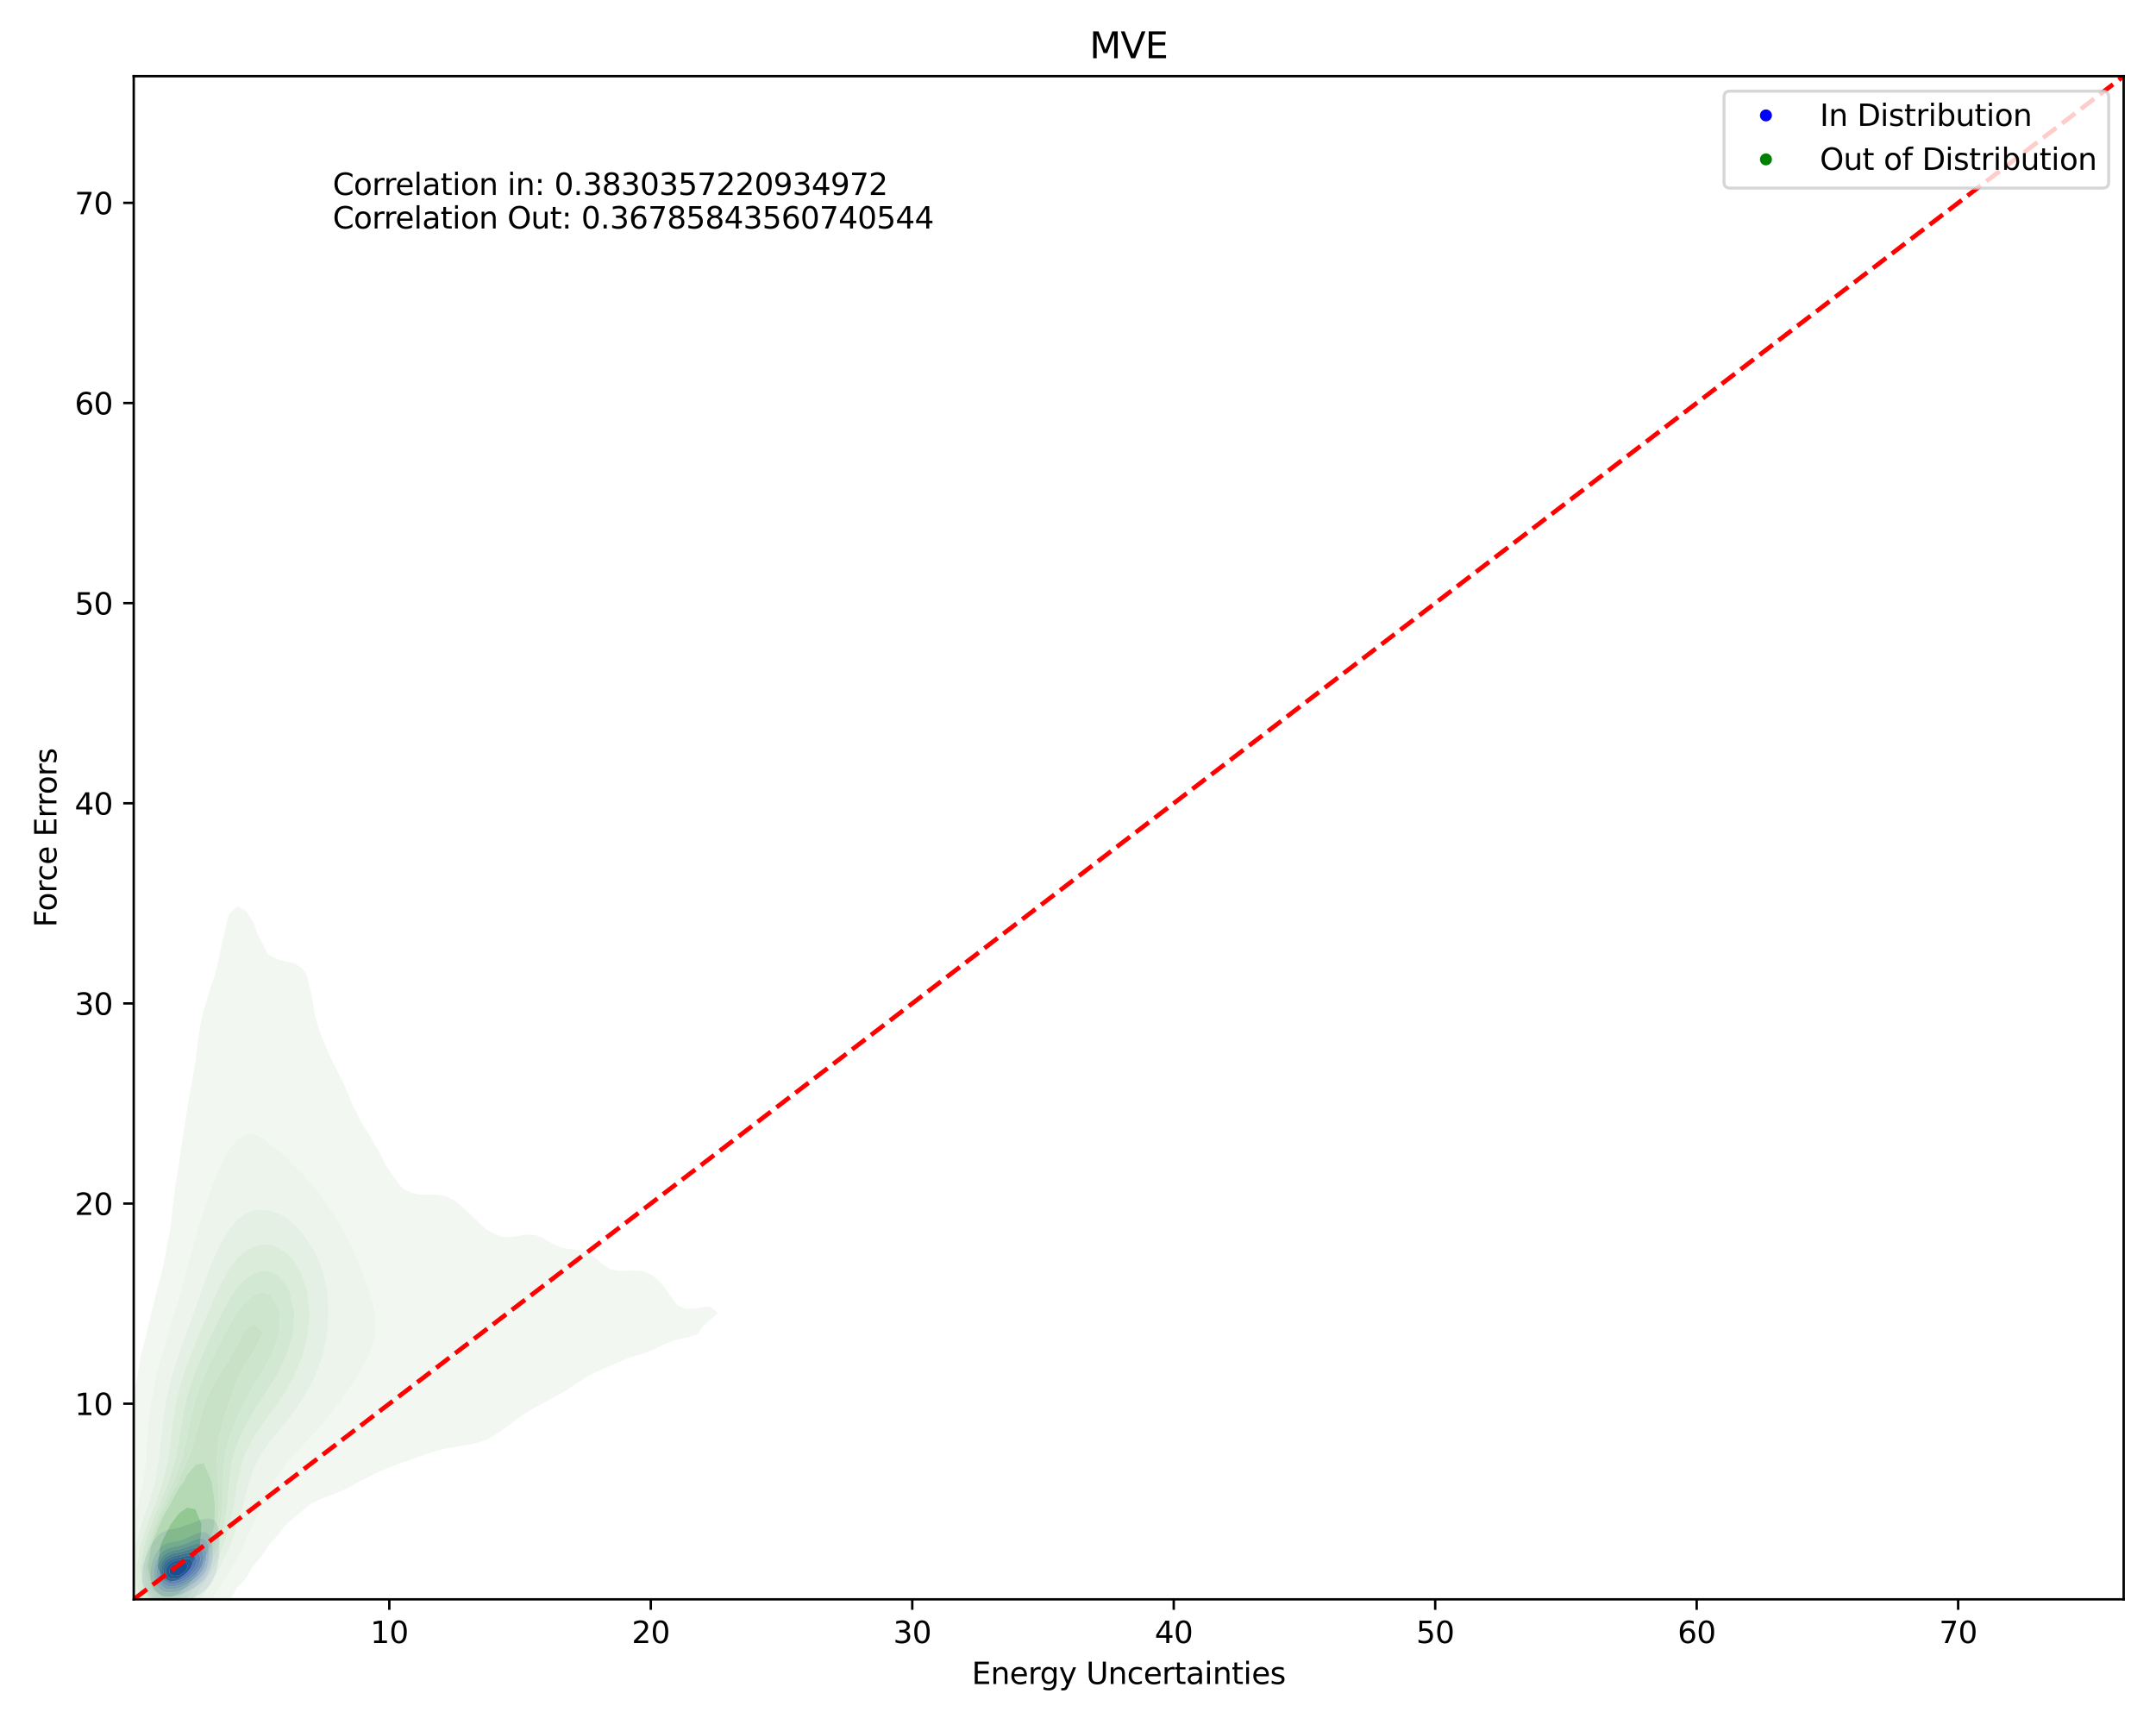 <?xml version="1.0" encoding="utf-8" standalone="no"?>
<!DOCTYPE svg PUBLIC "-//W3C//DTD SVG 1.1//EN"
  "http://www.w3.org/Graphics/SVG/1.1/DTD/svg11.dtd">
<svg xmlns:xlink="http://www.w3.org/1999/xlink" width="720pt" height="576pt" viewBox="0 0 720 576" xmlns="http://www.w3.org/2000/svg" version="1.1">
 <defs>
  <style type="text/css">*{stroke-linejoin: round; stroke-linecap: butt}</style>
 </defs>
 <g id="figure_1">
  <g id="patch_1">
   <path d="M 0 576 
L 720 576 
L 720 0 
L 0 0 
z
" style="fill: #ffffff"/>
  </g>
  <g id="axes_1">
   <g id="patch_2">
    <path d="M 44.66 534.04 
L 709.2 534.04 
L 709.2 25.44 
L 44.66 25.44 
z
" style="fill: #ffffff"/>
   </g>
   <g id="QuadContourSet_1">
    <path d="M 54.058 536.178 
L 54.336 536.237 
L 54.614 536.278 
L 54.891 536.304 
L 55.169 536.317 
L 55.447 536.317 
L 55.725 536.306 
L 56.003 536.285 
L 56.281 536.255 
L 56.559 536.216 
L 56.837 536.17 
L 56.84 536.17 
L 57.115 536.139 
L 57.393 536.104 
L 57.67 536.065 
L 57.948 536.022 
L 58.226 535.976 
L 58.504 535.925 
L 58.782 535.87 
L 59.06 535.81 
L 59.338 535.744 
L 59.616 535.672 
L 59.894 535.592 
L 60.172 535.503 
L 60.449 535.405 
L 60.727 535.296 
L 61.005 535.174 
L 61.202 535.08 
L 61.283 535.056 
L 61.561 534.967 
L 61.839 534.869 
L 62.117 534.76 
L 62.395 534.641 
L 62.673 534.509 
L 62.951 534.365 
L 63.229 534.208 
L 63.506 534.036 
L 63.579 533.99 
L 63.784 533.906 
L 64.062 533.785 
L 64.34 533.657 
L 64.618 533.519 
L 64.896 533.372 
L 65.174 533.214 
L 65.452 533.043 
L 65.668 532.9 
L 65.73 532.873 
L 66.008 532.747 
L 66.285 532.61 
L 66.563 532.457 
L 66.841 532.286 
L 67.119 532.092 
L 67.397 531.87 
L 67.467 531.81 
L 67.675 531.684 
L 67.953 531.495 
L 68.231 531.273 
L 68.509 531.012 
L 68.772 530.72 
L 68.787 530.708 
L 69.064 530.46 
L 69.342 530.164 
L 69.62 529.805 
L 69.741 529.63 
L 69.898 529.446 
L 70.176 529.071 
L 70.454 528.609 
L 70.493 528.54 
L 70.732 528.167 
L 71.01 527.64 
L 71.1 527.45 
L 71.288 527.079 
L 71.566 526.426 
L 71.592 526.36 
L 71.843 525.724 
L 72.002 525.27 
L 72.121 524.893 
L 72.332 524.18 
L 72.399 523.91 
L 72.6 523.09 
L 72.677 522.684 
L 72.812 522 
L 72.955 520.989 
L 72.967 520.91 
L 73.09 519.82 
L 73.169 518.73 
L 73.216 517.64 
L 73.233 516.943 
L 73.244 516.55 
L 73.258 515.461 
L 73.258 514.371 
L 73.241 513.281 
L 73.233 513.075 
L 73.198 512.191 
L 73.1 511.101 
L 72.955 510.304 
L 72.895 510.011 
L 72.677 509.337 
L 72.505 508.921 
L 72.399 508.719 
L 72.121 508.281 
L 71.843 507.958 
L 71.701 507.831 
L 71.566 507.708 
L 71.288 507.508 
L 71.01 507.359 
L 70.732 507.251 
L 70.454 507.176 
L 70.176 507.125 
L 69.898 507.095 
L 69.62 507.081 
L 69.342 507.081 
L 69.064 507.092 
L 68.787 507.113 
L 68.509 507.144 
L 68.231 507.185 
L 67.953 507.235 
L 67.675 507.295 
L 67.397 507.367 
L 67.119 507.449 
L 66.841 507.545 
L 66.563 507.653 
L 66.285 507.773 
L 66.162 507.831 
L 66.008 507.88 
L 65.73 507.974 
L 65.452 508.075 
L 65.174 508.181 
L 64.896 508.291 
L 64.618 508.404 
L 64.34 508.52 
L 64.062 508.637 
L 63.784 508.756 
L 63.506 508.876 
L 63.398 508.921 
L 63.229 508.969 
L 62.951 509.046 
L 62.673 509.123 
L 62.395 509.2 
L 62.117 509.278 
L 61.839 509.36 
L 61.561 509.446 
L 61.283 509.538 
L 61.005 509.637 
L 60.727 509.746 
L 60.449 509.864 
L 60.172 509.991 
L 60.129 510.011 
L 59.894 510.073 
L 59.616 510.147 
L 59.338 510.221 
L 59.06 510.292 
L 58.782 510.359 
L 58.504 510.421 
L 58.226 510.477 
L 57.948 510.529 
L 57.67 510.576 
L 57.393 510.621 
L 57.115 510.667 
L 56.837 510.715 
L 56.559 510.769 
L 56.281 510.832 
L 56.003 510.907 
L 55.725 510.995 
L 55.447 511.101 
L 55.447 511.101 
L 55.169 511.189 
L 54.891 511.293 
L 54.614 511.415 
L 54.336 511.558 
L 54.058 511.725 
L 53.78 511.92 
L 53.502 512.149 
L 53.456 512.191 
L 53.224 512.353 
L 52.946 512.58 
L 52.668 512.845 
L 52.39 513.159 
L 52.293 513.281 
L 52.112 513.465 
L 51.835 513.788 
L 51.557 514.172 
L 51.426 514.371 
L 51.279 514.565 
L 51.001 514.973 
L 50.723 515.457 
L 50.721 515.461 
L 50.445 515.904 
L 50.167 516.432 
L 50.107 516.55 
L 49.889 516.955 
L 49.611 517.547 
L 49.568 517.64 
L 49.333 518.141 
L 49.09 518.73 
L 49.055 518.816 
L 48.778 519.518 
L 48.667 519.82 
L 48.5 520.304 
L 48.305 520.91 
L 48.222 521.201 
L 48.002 522 
L 47.944 522.254 
L 47.754 523.09 
L 47.666 523.62 
L 47.569 524.18 
L 47.455 525.27 
L 47.423 526.36 
L 47.483 527.45 
L 47.661 528.54 
L 47.666 528.56 
L 47.944 529.576 
L 47.959 529.63 
L 48.222 530.323 
L 48.389 530.72 
L 48.5 530.952 
L 48.778 531.496 
L 48.956 531.81 
L 49.055 531.983 
L 49.333 532.438 
L 49.611 532.828 
L 49.665 532.9 
L 49.889 533.228 
L 50.167 533.585 
L 50.445 533.891 
L 50.542 533.99 
L 50.723 534.209 
L 51.001 534.508 
L 51.279 534.762 
L 51.557 534.977 
L 51.707 535.08 
L 51.835 535.193 
L 52.112 535.413 
L 52.39 535.597 
L 52.668 535.749 
L 52.946 535.875 
L 53.224 535.978 
L 53.502 536.06 
L 53.78 536.125 
L 54.028 536.17 
z
M 54.311 532.9 
L 54.058 532.811 
L 53.78 532.691 
L 53.502 532.544 
L 53.224 532.365 
L 52.946 532.151 
L 52.668 531.894 
L 52.586 531.81 
L 52.39 531.621 
L 52.112 531.31 
L 51.835 530.941 
L 51.686 530.72 
L 51.557 530.518 
L 51.279 530.031 
L 51.078 529.63 
L 51.001 529.447 
L 50.723 528.725 
L 50.656 528.54 
L 50.445 527.707 
L 50.382 527.45 
L 50.236 526.36 
L 50.205 525.27 
L 50.276 524.18 
L 50.445 523.094 
L 50.446 523.09 
L 50.698 522 
L 50.723 521.918 
L 51.001 521.021 
L 51.037 520.91 
L 51.279 520.269 
L 51.466 519.82 
L 51.557 519.618 
L 51.835 519.046 
L 52.008 518.73 
L 52.112 518.541 
L 52.39 518.084 
L 52.668 517.697 
L 52.713 517.64 
L 52.946 517.325 
L 53.224 517.002 
L 53.502 516.729 
L 53.713 516.55 
L 53.78 516.486 
L 54.058 516.245 
L 54.336 516.04 
L 54.614 515.867 
L 54.891 515.719 
L 55.169 515.595 
L 55.447 515.489 
L 55.531 515.461 
L 55.725 515.379 
L 56.003 515.276 
L 56.281 515.187 
L 56.559 515.11 
L 56.837 515.042 
L 57.115 514.98 
L 57.393 514.924 
L 57.67 514.872 
L 57.948 514.822 
L 58.226 514.773 
L 58.504 514.724 
L 58.782 514.674 
L 59.06 514.621 
L 59.338 514.566 
L 59.616 514.507 
L 59.894 514.444 
L 60.172 514.376 
L 60.193 514.371 
L 60.449 514.28 
L 60.727 514.177 
L 61.005 514.071 
L 61.283 513.961 
L 61.561 513.849 
L 61.839 513.736 
L 62.117 513.623 
L 62.395 513.511 
L 62.673 513.399 
L 62.951 513.289 
L 62.971 513.281 
L 63.229 513.147 
L 63.506 513.007 
L 63.784 512.872 
L 64.062 512.741 
L 64.34 512.614 
L 64.618 512.492 
L 64.896 512.375 
L 65.174 512.264 
L 65.366 512.191 
L 65.452 512.15 
L 65.73 512.026 
L 66.008 511.915 
L 66.285 511.816 
L 66.563 511.731 
L 66.841 511.661 
L 67.119 511.606 
L 67.397 511.567 
L 67.675 511.546 
L 67.953 511.545 
L 68.231 511.566 
L 68.509 511.615 
L 68.787 511.695 
L 69.064 511.814 
L 69.342 511.983 
L 69.593 512.191 
L 69.62 512.215 
L 69.898 512.529 
L 70.176 512.966 
L 70.331 513.281 
L 70.454 513.602 
L 70.686 514.371 
L 70.732 514.592 
L 70.89 515.461 
L 71.006 516.55 
L 71.01 516.617 
L 71.065 517.64 
L 71.069 518.73 
L 71.018 519.82 
L 71.01 519.897 
L 70.911 520.91 
L 70.733 522 
L 70.732 522.006 
L 70.482 523.09 
L 70.454 523.185 
L 70.176 524.072 
L 70.14 524.18 
L 69.898 524.796 
L 69.688 525.27 
L 69.62 525.411 
L 69.342 525.945 
L 69.092 526.36 
L 69.064 526.406 
L 68.787 526.834 
L 68.509 527.203 
L 68.297 527.45 
L 68.231 527.534 
L 67.953 527.856 
L 67.675 528.136 
L 67.397 528.382 
L 67.2 528.54 
L 67.119 528.615 
L 66.841 528.854 
L 66.563 529.068 
L 66.285 529.261 
L 66.008 529.439 
L 65.73 529.603 
L 65.682 529.63 
L 65.452 529.792 
L 65.174 529.976 
L 64.896 530.149 
L 64.618 530.314 
L 64.34 530.47 
L 64.062 530.619 
L 63.867 530.72 
L 63.784 530.774 
L 63.506 530.954 
L 63.229 531.122 
L 62.951 531.28 
L 62.673 531.427 
L 62.395 531.565 
L 62.117 531.692 
L 61.839 531.81 
L 61.839 531.81 
L 61.561 531.96 
L 61.283 532.096 
L 61.005 532.22 
L 60.727 532.332 
L 60.449 532.434 
L 60.172 532.526 
L 59.894 532.609 
L 59.616 532.685 
L 59.338 532.753 
L 59.06 532.815 
L 58.782 532.872 
L 58.628 532.9 
L 58.504 532.931 
L 58.226 532.994 
L 57.948 533.049 
L 57.67 533.098 
L 57.393 533.139 
L 57.115 533.173 
L 56.837 533.199 
L 56.559 533.217 
L 56.281 533.226 
L 56.003 533.225 
L 55.725 533.212 
L 55.447 533.185 
L 55.169 533.145 
L 54.891 533.087 
L 54.614 533.01 
L 54.336 532.911 
z
" clip-path="url(#pe309fc98a3)" style="fill: #e1e1f4"/>
    <path d="M 54.336 532.911 
L 54.614 533.01 
L 54.891 533.087 
L 55.169 533.145 
L 55.447 533.185 
L 55.725 533.212 
L 56.003 533.225 
L 56.281 533.226 
L 56.559 533.217 
L 56.837 533.199 
L 57.115 533.173 
L 57.393 533.139 
L 57.67 533.098 
L 57.948 533.049 
L 58.226 532.994 
L 58.504 532.931 
L 58.628 532.9 
L 58.782 532.872 
L 59.06 532.815 
L 59.338 532.753 
L 59.616 532.685 
L 59.894 532.609 
L 60.172 532.526 
L 60.449 532.434 
L 60.727 532.332 
L 61.005 532.22 
L 61.283 532.096 
L 61.561 531.96 
L 61.839 531.81 
L 61.839 531.81 
L 62.117 531.692 
L 62.395 531.565 
L 62.673 531.427 
L 62.951 531.28 
L 63.229 531.122 
L 63.506 530.954 
L 63.784 530.774 
L 63.867 530.72 
L 64.062 530.619 
L 64.34 530.47 
L 64.618 530.314 
L 64.896 530.149 
L 65.174 529.976 
L 65.452 529.792 
L 65.682 529.63 
L 65.73 529.603 
L 66.008 529.439 
L 66.285 529.261 
L 66.563 529.068 
L 66.841 528.854 
L 67.119 528.615 
L 67.2 528.54 
L 67.397 528.382 
L 67.675 528.136 
L 67.953 527.856 
L 68.231 527.534 
L 68.297 527.45 
L 68.509 527.203 
L 68.787 526.834 
L 69.064 526.406 
L 69.092 526.36 
L 69.342 525.945 
L 69.62 525.411 
L 69.688 525.27 
L 69.898 524.796 
L 70.14 524.18 
L 70.176 524.072 
L 70.454 523.185 
L 70.482 523.09 
L 70.732 522.006 
L 70.733 522 
L 70.911 520.91 
L 71.01 519.897 
L 71.018 519.82 
L 71.069 518.73 
L 71.065 517.64 
L 71.01 516.617 
L 71.006 516.55 
L 70.89 515.461 
L 70.732 514.592 
L 70.686 514.371 
L 70.454 513.602 
L 70.331 513.281 
L 70.176 512.966 
L 69.898 512.529 
L 69.62 512.215 
L 69.593 512.191 
L 69.342 511.983 
L 69.064 511.814 
L 68.787 511.695 
L 68.509 511.615 
L 68.231 511.566 
L 67.953 511.545 
L 67.675 511.546 
L 67.397 511.567 
L 67.119 511.606 
L 66.841 511.661 
L 66.563 511.731 
L 66.285 511.816 
L 66.008 511.915 
L 65.73 512.026 
L 65.452 512.15 
L 65.366 512.191 
L 65.174 512.264 
L 64.896 512.375 
L 64.618 512.492 
L 64.34 512.614 
L 64.062 512.741 
L 63.784 512.872 
L 63.506 513.007 
L 63.229 513.147 
L 62.971 513.281 
L 62.951 513.289 
L 62.673 513.399 
L 62.395 513.511 
L 62.117 513.623 
L 61.839 513.736 
L 61.561 513.849 
L 61.283 513.961 
L 61.005 514.071 
L 60.727 514.177 
L 60.449 514.28 
L 60.193 514.371 
L 60.172 514.376 
L 59.894 514.444 
L 59.616 514.507 
L 59.338 514.566 
L 59.06 514.621 
L 58.782 514.674 
L 58.504 514.724 
L 58.226 514.773 
L 57.948 514.822 
L 57.67 514.872 
L 57.393 514.924 
L 57.115 514.98 
L 56.837 515.042 
L 56.559 515.11 
L 56.281 515.187 
L 56.003 515.276 
L 55.725 515.379 
L 55.531 515.461 
L 55.447 515.489 
L 55.169 515.595 
L 54.891 515.719 
L 54.614 515.867 
L 54.336 516.04 
L 54.058 516.245 
L 53.78 516.486 
L 53.713 516.55 
L 53.502 516.729 
L 53.224 517.002 
L 52.946 517.325 
L 52.713 517.64 
L 52.668 517.697 
L 52.39 518.084 
L 52.112 518.541 
L 52.008 518.73 
L 51.835 519.046 
L 51.557 519.618 
L 51.466 519.82 
L 51.279 520.269 
L 51.037 520.91 
L 51.001 521.021 
L 50.723 521.918 
L 50.698 522 
L 50.446 523.09 
L 50.445 523.094 
L 50.276 524.18 
L 50.205 525.27 
L 50.236 526.36 
L 50.382 527.45 
L 50.445 527.707 
L 50.656 528.54 
L 50.723 528.725 
L 51.001 529.447 
L 51.078 529.63 
L 51.279 530.031 
L 51.557 530.518 
L 51.686 530.72 
L 51.835 530.941 
L 52.112 531.31 
L 52.39 531.621 
L 52.586 531.81 
L 52.668 531.894 
L 52.946 532.151 
L 53.224 532.365 
L 53.502 532.544 
L 53.78 532.691 
L 54.058 532.811 
L 54.311 532.9 
z
M 53.565 530.72 
L 53.502 530.668 
L 53.224 530.405 
L 52.946 530.09 
L 52.668 529.714 
L 52.611 529.63 
L 52.39 529.253 
L 52.112 528.698 
L 52.04 528.54 
L 51.835 527.934 
L 51.685 527.45 
L 51.557 526.729 
L 51.492 526.36 
L 51.434 525.27 
L 51.497 524.18 
L 51.557 523.808 
L 51.671 523.09 
L 51.835 522.461 
L 51.96 522 
L 52.112 521.571 
L 52.372 520.91 
L 52.39 520.869 
L 52.668 520.295 
L 52.937 519.82 
L 52.946 519.805 
L 53.224 519.37 
L 53.502 518.999 
L 53.736 518.73 
L 53.78 518.678 
L 54.058 518.377 
L 54.336 518.119 
L 54.614 517.899 
L 54.891 517.71 
L 55.006 517.64 
L 55.169 517.529 
L 55.447 517.362 
L 55.725 517.217 
L 56.003 517.092 
L 56.281 516.983 
L 56.559 516.888 
L 56.837 516.804 
L 57.115 516.73 
L 57.393 516.664 
L 57.67 516.604 
L 57.938 516.55 
L 57.948 516.548 
L 58.226 516.484 
L 58.504 516.422 
L 58.782 516.362 
L 59.06 516.301 
L 59.338 516.239 
L 59.616 516.174 
L 59.894 516.106 
L 60.172 516.033 
L 60.449 515.955 
L 60.727 515.873 
L 61.005 515.787 
L 61.283 515.698 
L 61.561 515.605 
L 61.839 515.51 
L 61.98 515.461 
L 62.117 515.402 
L 62.395 515.281 
L 62.673 515.162 
L 62.951 515.043 
L 63.229 514.926 
L 63.506 514.811 
L 63.784 514.697 
L 64.062 514.585 
L 64.34 514.475 
L 64.609 514.371 
L 64.618 514.367 
L 64.896 514.245 
L 65.174 514.131 
L 65.452 514.027 
L 65.73 513.934 
L 66.008 513.854 
L 66.285 513.788 
L 66.563 513.739 
L 66.841 513.709 
L 67.119 513.702 
L 67.397 513.722 
L 67.675 513.773 
L 67.953 513.863 
L 68.231 513.999 
L 68.509 514.195 
L 68.695 514.371 
L 68.787 514.472 
L 69.064 514.871 
L 69.342 515.422 
L 69.359 515.461 
L 69.62 516.34 
L 69.672 516.55 
L 69.834 517.64 
L 69.898 518.73 
L 69.88 519.82 
L 69.782 520.91 
L 69.62 521.844 
L 69.593 522 
L 69.342 522.946 
L 69.303 523.09 
L 69.064 523.737 
L 68.887 524.18 
L 68.787 524.389 
L 68.509 524.923 
L 68.307 525.27 
L 68.231 525.391 
L 67.953 525.796 
L 67.675 526.153 
L 67.499 526.36 
L 67.397 526.478 
L 67.119 526.776 
L 66.841 527.043 
L 66.563 527.286 
L 66.361 527.45 
L 66.285 527.516 
L 66.008 527.744 
L 65.73 527.955 
L 65.452 528.153 
L 65.174 528.341 
L 64.896 528.521 
L 64.866 528.54 
L 64.618 528.719 
L 64.34 528.91 
L 64.062 529.094 
L 63.784 529.269 
L 63.506 529.437 
L 63.229 529.598 
L 63.172 529.63 
L 62.951 529.777 
L 62.673 529.951 
L 62.395 530.113 
L 62.117 530.265 
L 61.839 530.405 
L 61.561 530.536 
L 61.283 530.656 
L 61.125 530.72 
L 61.005 530.779 
L 60.727 530.905 
L 60.449 531.019 
L 60.172 531.121 
L 59.894 531.214 
L 59.616 531.297 
L 59.338 531.372 
L 59.06 531.439 
L 58.782 531.498 
L 58.504 531.551 
L 58.226 531.598 
L 57.948 531.638 
L 57.67 531.672 
L 57.393 531.699 
L 57.115 531.719 
L 56.837 531.731 
L 56.559 531.735 
L 56.281 531.729 
L 56.003 531.711 
L 55.725 531.681 
L 55.447 531.635 
L 55.169 531.573 
L 54.891 531.491 
L 54.614 531.387 
L 54.336 531.256 
L 54.058 531.095 
L 53.78 530.9 
z
" clip-path="url(#pe309fc98a3)" style="fill: #c2c2f5"/>
    <path d="M 53.78 530.9 
L 54.058 531.095 
L 54.336 531.256 
L 54.614 531.387 
L 54.891 531.491 
L 55.169 531.573 
L 55.447 531.635 
L 55.725 531.681 
L 56.003 531.711 
L 56.281 531.729 
L 56.559 531.735 
L 56.837 531.731 
L 57.115 531.719 
L 57.393 531.699 
L 57.67 531.672 
L 57.948 531.638 
L 58.226 531.598 
L 58.504 531.551 
L 58.782 531.498 
L 59.06 531.439 
L 59.338 531.372 
L 59.616 531.297 
L 59.894 531.214 
L 60.172 531.121 
L 60.449 531.019 
L 60.727 530.905 
L 61.005 530.779 
L 61.125 530.72 
L 61.283 530.656 
L 61.561 530.536 
L 61.839 530.405 
L 62.117 530.265 
L 62.395 530.113 
L 62.673 529.951 
L 62.951 529.777 
L 63.172 529.63 
L 63.229 529.598 
L 63.506 529.437 
L 63.784 529.269 
L 64.062 529.094 
L 64.34 528.91 
L 64.618 528.719 
L 64.866 528.54 
L 64.896 528.521 
L 65.174 528.341 
L 65.452 528.153 
L 65.73 527.955 
L 66.008 527.744 
L 66.285 527.516 
L 66.361 527.45 
L 66.563 527.286 
L 66.841 527.043 
L 67.119 526.776 
L 67.397 526.478 
L 67.499 526.36 
L 67.675 526.153 
L 67.953 525.796 
L 68.231 525.391 
L 68.307 525.27 
L 68.509 524.923 
L 68.787 524.389 
L 68.887 524.18 
L 69.064 523.737 
L 69.303 523.09 
L 69.342 522.946 
L 69.593 522 
L 69.62 521.844 
L 69.782 520.91 
L 69.88 519.82 
L 69.898 518.73 
L 69.834 517.64 
L 69.672 516.55 
L 69.62 516.34 
L 69.359 515.461 
L 69.342 515.422 
L 69.064 514.871 
L 68.787 514.472 
L 68.695 514.371 
L 68.509 514.195 
L 68.231 513.999 
L 67.953 513.863 
L 67.675 513.773 
L 67.397 513.722 
L 67.119 513.702 
L 66.841 513.709 
L 66.563 513.739 
L 66.285 513.788 
L 66.008 513.854 
L 65.73 513.934 
L 65.452 514.027 
L 65.174 514.131 
L 64.896 514.245 
L 64.618 514.367 
L 64.609 514.371 
L 64.34 514.475 
L 64.062 514.585 
L 63.784 514.697 
L 63.506 514.811 
L 63.229 514.926 
L 62.951 515.043 
L 62.673 515.162 
L 62.395 515.281 
L 62.117 515.402 
L 61.98 515.461 
L 61.839 515.51 
L 61.561 515.605 
L 61.283 515.698 
L 61.005 515.787 
L 60.727 515.873 
L 60.449 515.955 
L 60.172 516.033 
L 59.894 516.106 
L 59.616 516.174 
L 59.338 516.239 
L 59.06 516.301 
L 58.782 516.362 
L 58.504 516.422 
L 58.226 516.484 
L 57.948 516.548 
L 57.938 516.55 
L 57.67 516.604 
L 57.393 516.664 
L 57.115 516.73 
L 56.837 516.804 
L 56.559 516.888 
L 56.281 516.983 
L 56.003 517.092 
L 55.725 517.217 
L 55.447 517.362 
L 55.169 517.529 
L 55.006 517.64 
L 54.891 517.71 
L 54.614 517.899 
L 54.336 518.119 
L 54.058 518.377 
L 53.78 518.678 
L 53.736 518.73 
L 53.502 518.999 
L 53.224 519.37 
L 52.946 519.805 
L 52.937 519.82 
L 52.668 520.295 
L 52.39 520.869 
L 52.372 520.91 
L 52.112 521.571 
L 51.96 522 
L 51.835 522.461 
L 51.671 523.09 
L 51.557 523.808 
L 51.497 524.18 
L 51.434 525.27 
L 51.492 526.36 
L 51.557 526.729 
L 51.685 527.45 
L 51.835 527.934 
L 52.04 528.54 
L 52.112 528.698 
L 52.39 529.253 
L 52.611 529.63 
L 52.668 529.714 
L 52.946 530.09 
L 53.224 530.405 
L 53.502 530.668 
L 53.565 530.72 
z
M 54.007 529.63 
L 53.78 529.4 
L 53.502 529.064 
L 53.224 528.661 
L 53.15 528.54 
L 52.946 528.112 
L 52.677 527.45 
L 52.668 527.414 
L 52.426 526.36 
L 52.39 525.892 
L 52.343 525.27 
L 52.39 524.43 
L 52.404 524.18 
L 52.601 523.09 
L 52.668 522.863 
L 52.943 522 
L 52.946 521.993 
L 53.224 521.368 
L 53.457 520.91 
L 53.502 520.834 
L 53.78 520.396 
L 54.058 520.019 
L 54.224 519.82 
L 54.336 519.69 
L 54.614 519.401 
L 54.891 519.151 
L 55.169 518.935 
L 55.447 518.748 
L 55.476 518.73 
L 55.725 518.569 
L 56.003 518.412 
L 56.281 518.276 
L 56.559 518.158 
L 56.837 518.054 
L 57.115 517.963 
L 57.393 517.883 
L 57.67 517.812 
L 57.948 517.747 
L 58.226 517.688 
L 58.461 517.64 
L 58.504 517.631 
L 58.782 517.568 
L 59.06 517.507 
L 59.338 517.445 
L 59.616 517.381 
L 59.894 517.313 
L 60.172 517.243 
L 60.449 517.168 
L 60.727 517.089 
L 61.005 517.007 
L 61.283 516.921 
L 61.561 516.833 
L 61.839 516.742 
L 62.117 516.65 
L 62.395 516.556 
L 62.411 516.55 
L 62.673 516.449 
L 62.951 516.342 
L 63.229 516.236 
L 63.506 516.133 
L 63.784 516.031 
L 64.062 515.931 
L 64.34 515.833 
L 64.618 515.74 
L 64.896 515.651 
L 65.174 515.569 
L 65.452 515.495 
L 65.61 515.461 
L 65.73 515.432 
L 66.008 515.385 
L 66.285 515.359 
L 66.563 515.358 
L 66.841 515.388 
L 67.119 515.455 
L 67.134 515.461 
L 67.397 515.574 
L 67.675 515.757 
L 67.953 516.022 
L 68.231 516.392 
L 68.324 516.55 
L 68.509 516.999 
L 68.712 517.64 
L 68.787 518.084 
L 68.88 518.73 
L 68.911 519.82 
L 68.828 520.91 
L 68.787 521.137 
L 68.627 522 
L 68.509 522.396 
L 68.29 523.09 
L 68.231 523.229 
L 67.953 523.838 
L 67.783 524.18 
L 67.675 524.361 
L 67.397 524.789 
L 67.119 525.177 
L 67.048 525.27 
L 66.841 525.515 
L 66.563 525.819 
L 66.285 526.099 
L 66.008 526.36 
L 66.008 526.36 
L 65.73 526.608 
L 65.452 526.841 
L 65.174 527.062 
L 64.896 527.275 
L 64.662 527.45 
L 64.618 527.484 
L 64.34 527.696 
L 64.062 527.9 
L 63.784 528.097 
L 63.506 528.287 
L 63.229 528.469 
L 63.118 528.54 
L 62.951 528.656 
L 62.673 528.841 
L 62.395 529.014 
L 62.117 529.176 
L 61.839 529.327 
L 61.561 529.469 
L 61.283 529.599 
L 61.214 529.63 
L 61.005 529.734 
L 60.727 529.86 
L 60.449 529.974 
L 60.172 530.076 
L 59.894 530.169 
L 59.616 530.251 
L 59.338 530.325 
L 59.06 530.391 
L 58.782 530.449 
L 58.504 530.499 
L 58.226 530.542 
L 57.948 530.578 
L 57.67 530.607 
L 57.393 530.628 
L 57.115 530.64 
L 56.837 530.642 
L 56.559 530.634 
L 56.281 530.612 
L 56.003 530.577 
L 55.725 530.524 
L 55.447 530.452 
L 55.169 530.358 
L 54.891 530.237 
L 54.614 530.087 
L 54.336 529.902 
L 54.058 529.677 
z
" clip-path="url(#pe309fc98a3)" style="fill: #a5a5f7"/>
    <path d="M 54.058 529.677 
L 54.336 529.902 
L 54.614 530.087 
L 54.891 530.237 
L 55.169 530.358 
L 55.447 530.452 
L 55.725 530.524 
L 56.003 530.577 
L 56.281 530.612 
L 56.559 530.634 
L 56.837 530.642 
L 57.115 530.64 
L 57.393 530.628 
L 57.67 530.607 
L 57.948 530.578 
L 58.226 530.542 
L 58.504 530.499 
L 58.782 530.449 
L 59.06 530.391 
L 59.338 530.325 
L 59.616 530.251 
L 59.894 530.169 
L 60.172 530.076 
L 60.449 529.974 
L 60.727 529.86 
L 61.005 529.734 
L 61.214 529.63 
L 61.283 529.599 
L 61.561 529.469 
L 61.839 529.327 
L 62.117 529.176 
L 62.395 529.014 
L 62.673 528.841 
L 62.951 528.656 
L 63.118 528.54 
L 63.229 528.469 
L 63.506 528.287 
L 63.784 528.097 
L 64.062 527.9 
L 64.34 527.696 
L 64.618 527.484 
L 64.662 527.45 
L 64.896 527.275 
L 65.174 527.062 
L 65.452 526.841 
L 65.73 526.608 
L 66.008 526.36 
L 66.008 526.36 
L 66.285 526.099 
L 66.563 525.819 
L 66.841 525.515 
L 67.048 525.27 
L 67.119 525.177 
L 67.397 524.789 
L 67.675 524.361 
L 67.783 524.18 
L 67.953 523.838 
L 68.231 523.229 
L 68.29 523.09 
L 68.509 522.396 
L 68.627 522 
L 68.787 521.137 
L 68.828 520.91 
L 68.911 519.82 
L 68.88 518.73 
L 68.787 518.084 
L 68.712 517.64 
L 68.509 516.999 
L 68.324 516.55 
L 68.231 516.392 
L 67.953 516.022 
L 67.675 515.757 
L 67.397 515.574 
L 67.134 515.461 
L 67.119 515.455 
L 66.841 515.388 
L 66.563 515.358 
L 66.285 515.359 
L 66.008 515.385 
L 65.73 515.432 
L 65.61 515.461 
L 65.452 515.495 
L 65.174 515.569 
L 64.896 515.651 
L 64.618 515.74 
L 64.34 515.833 
L 64.062 515.931 
L 63.784 516.031 
L 63.506 516.133 
L 63.229 516.236 
L 62.951 516.342 
L 62.673 516.449 
L 62.411 516.55 
L 62.395 516.556 
L 62.117 516.65 
L 61.839 516.742 
L 61.561 516.833 
L 61.283 516.921 
L 61.005 517.007 
L 60.727 517.089 
L 60.449 517.168 
L 60.172 517.243 
L 59.894 517.313 
L 59.616 517.381 
L 59.338 517.445 
L 59.06 517.507 
L 58.782 517.568 
L 58.504 517.631 
L 58.461 517.64 
L 58.226 517.688 
L 57.948 517.747 
L 57.67 517.812 
L 57.393 517.883 
L 57.115 517.963 
L 56.837 518.054 
L 56.559 518.158 
L 56.281 518.276 
L 56.003 518.412 
L 55.725 518.569 
L 55.476 518.73 
L 55.447 518.748 
L 55.169 518.935 
L 54.891 519.151 
L 54.614 519.401 
L 54.336 519.69 
L 54.224 519.82 
L 54.058 520.019 
L 53.78 520.396 
L 53.502 520.834 
L 53.457 520.91 
L 53.224 521.368 
L 52.946 521.993 
L 52.943 522 
L 52.668 522.863 
L 52.601 523.09 
L 52.404 524.18 
L 52.39 524.43 
L 52.343 525.27 
L 52.39 525.892 
L 52.426 526.36 
L 52.668 527.414 
L 52.677 527.45 
L 52.946 528.112 
L 53.15 528.54 
L 53.224 528.661 
L 53.502 529.064 
L 53.78 529.4 
L 54.007 529.63 
z
M 56.281 529.63 
L 56.281 529.63 
L 56.003 529.571 
L 55.725 529.49 
L 55.447 529.384 
L 55.169 529.247 
L 54.891 529.076 
L 54.614 528.864 
L 54.336 528.605 
L 54.275 528.54 
L 54.058 528.252 
L 53.78 527.811 
L 53.587 527.45 
L 53.502 527.202 
L 53.249 526.36 
L 53.224 526.136 
L 53.131 525.27 
L 53.191 524.18 
L 53.224 524.015 
L 53.418 523.09 
L 53.502 522.851 
L 53.78 522.124 
L 53.831 522 
L 54.058 521.584 
L 54.336 521.136 
L 54.492 520.91 
L 54.614 520.757 
L 54.891 520.441 
L 55.169 520.168 
L 55.447 519.93 
L 55.591 519.82 
L 55.725 519.72 
L 56.003 519.537 
L 56.281 519.377 
L 56.559 519.239 
L 56.837 519.118 
L 57.115 519.013 
L 57.393 518.92 
L 57.67 518.839 
L 57.948 518.766 
L 58.095 518.73 
L 58.226 518.697 
L 58.504 518.631 
L 58.782 518.568 
L 59.06 518.507 
L 59.338 518.446 
L 59.616 518.384 
L 59.894 518.32 
L 60.172 518.252 
L 60.449 518.182 
L 60.727 518.108 
L 61.005 518.031 
L 61.283 517.952 
L 61.561 517.871 
L 61.839 517.788 
L 62.117 517.703 
L 62.323 517.64 
L 62.395 517.617 
L 62.673 517.527 
L 62.951 517.439 
L 63.229 517.353 
L 63.506 517.27 
L 63.784 517.189 
L 64.062 517.112 
L 64.34 517.039 
L 64.618 516.972 
L 64.896 516.913 
L 65.174 516.865 
L 65.452 516.833 
L 65.73 516.82 
L 66.008 516.833 
L 66.285 516.881 
L 66.563 516.975 
L 66.841 517.126 
L 67.119 517.352 
L 67.369 517.64 
L 67.397 517.689 
L 67.675 518.331 
L 67.805 518.73 
L 67.94 519.82 
L 67.89 520.91 
L 67.678 522 
L 67.675 522.011 
L 67.397 522.793 
L 67.287 523.09 
L 67.119 523.408 
L 66.841 523.901 
L 66.675 524.18 
L 66.563 524.331 
L 66.285 524.685 
L 66.008 525.019 
L 65.789 525.27 
L 65.73 525.33 
L 65.452 525.604 
L 65.174 525.866 
L 64.896 526.12 
L 64.628 526.36 
L 64.618 526.369 
L 64.34 526.602 
L 64.062 526.829 
L 63.784 527.049 
L 63.506 527.264 
L 63.259 527.45 
L 63.229 527.473 
L 62.951 527.677 
L 62.673 527.871 
L 62.395 528.055 
L 62.117 528.229 
L 61.839 528.393 
L 61.573 528.54 
L 61.561 528.547 
L 61.283 528.697 
L 61.005 528.835 
L 60.727 528.96 
L 60.449 529.073 
L 60.172 529.175 
L 59.894 529.267 
L 59.616 529.35 
L 59.338 529.423 
L 59.06 529.487 
L 58.782 529.543 
L 58.504 529.592 
L 58.237 529.63 
L 58.226 529.632 
L 57.948 529.665 
L 57.67 529.689 
L 57.393 529.703 
L 57.115 529.706 
L 56.837 529.696 
L 56.559 529.671 
z
" clip-path="url(#pe309fc98a3)" style="fill: #8989f8"/>
    <path d="M 56.559 529.671 
L 56.837 529.696 
L 57.115 529.706 
L 57.393 529.703 
L 57.67 529.689 
L 57.948 529.665 
L 58.226 529.632 
L 58.237 529.63 
L 58.504 529.592 
L 58.782 529.543 
L 59.06 529.487 
L 59.338 529.423 
L 59.616 529.35 
L 59.894 529.267 
L 60.172 529.175 
L 60.449 529.073 
L 60.727 528.96 
L 61.005 528.835 
L 61.283 528.697 
L 61.561 528.547 
L 61.573 528.54 
L 61.839 528.393 
L 62.117 528.229 
L 62.395 528.055 
L 62.673 527.871 
L 62.951 527.677 
L 63.229 527.473 
L 63.259 527.45 
L 63.506 527.264 
L 63.784 527.049 
L 64.062 526.829 
L 64.34 526.602 
L 64.618 526.369 
L 64.628 526.36 
L 64.896 526.12 
L 65.174 525.866 
L 65.452 525.604 
L 65.73 525.33 
L 65.789 525.27 
L 66.008 525.019 
L 66.285 524.685 
L 66.563 524.331 
L 66.675 524.18 
L 66.841 523.901 
L 67.119 523.408 
L 67.287 523.09 
L 67.397 522.793 
L 67.675 522.011 
L 67.678 522 
L 67.89 520.91 
L 67.94 519.82 
L 67.805 518.73 
L 67.675 518.331 
L 67.397 517.689 
L 67.369 517.64 
L 67.119 517.352 
L 66.841 517.126 
L 66.563 516.975 
L 66.285 516.881 
L 66.008 516.833 
L 65.73 516.82 
L 65.452 516.833 
L 65.174 516.865 
L 64.896 516.913 
L 64.618 516.972 
L 64.34 517.039 
L 64.062 517.112 
L 63.784 517.189 
L 63.506 517.27 
L 63.229 517.353 
L 62.951 517.439 
L 62.673 517.527 
L 62.395 517.617 
L 62.323 517.64 
L 62.117 517.703 
L 61.839 517.788 
L 61.561 517.871 
L 61.283 517.952 
L 61.005 518.031 
L 60.727 518.108 
L 60.449 518.182 
L 60.172 518.252 
L 59.894 518.32 
L 59.616 518.384 
L 59.338 518.446 
L 59.06 518.507 
L 58.782 518.568 
L 58.504 518.631 
L 58.226 518.697 
L 58.095 518.73 
L 57.948 518.766 
L 57.67 518.839 
L 57.393 518.92 
L 57.115 519.013 
L 56.837 519.118 
L 56.559 519.239 
L 56.281 519.377 
L 56.003 519.537 
L 55.725 519.72 
L 55.591 519.82 
L 55.447 519.93 
L 55.169 520.168 
L 54.891 520.441 
L 54.614 520.757 
L 54.492 520.91 
L 54.336 521.136 
L 54.058 521.584 
L 53.831 522 
L 53.78 522.124 
L 53.502 522.851 
L 53.418 523.09 
L 53.224 524.015 
L 53.191 524.18 
L 53.131 525.27 
L 53.224 526.136 
L 53.249 526.36 
L 53.502 527.202 
L 53.587 527.45 
L 53.78 527.811 
L 54.058 528.252 
L 54.275 528.54 
L 54.336 528.605 
L 54.614 528.864 
L 54.891 529.076 
L 55.169 529.247 
L 55.447 529.384 
L 55.725 529.49 
L 56.003 529.571 
L 56.281 529.63 
L 56.281 529.63 
z
M 55.8 528.54 
L 55.725 528.505 
L 55.447 528.343 
L 55.169 528.137 
L 54.891 527.88 
L 54.614 527.564 
L 54.527 527.45 
L 54.336 527.072 
L 54.058 526.41 
L 54.039 526.36 
L 53.868 525.27 
L 53.923 524.18 
L 54.058 523.611 
L 54.189 523.09 
L 54.336 522.748 
L 54.614 522.165 
L 54.7 522 
L 54.891 521.723 
L 55.169 521.367 
L 55.447 521.055 
L 55.592 520.91 
L 55.725 520.793 
L 56.003 520.577 
L 56.281 520.389 
L 56.559 520.226 
L 56.837 520.084 
L 57.115 519.959 
L 57.393 519.851 
L 57.481 519.82 
L 57.67 519.756 
L 57.948 519.673 
L 58.226 519.598 
L 58.504 519.53 
L 58.782 519.466 
L 59.06 519.405 
L 59.338 519.344 
L 59.616 519.283 
L 59.894 519.22 
L 60.172 519.155 
L 60.449 519.088 
L 60.727 519.018 
L 61.005 518.946 
L 61.283 518.873 
L 61.561 518.798 
L 61.81 518.73 
L 61.839 518.723 
L 62.117 518.649 
L 62.395 518.578 
L 62.673 518.51 
L 62.951 518.445 
L 63.229 518.384 
L 63.506 518.328 
L 63.784 518.278 
L 64.062 518.234 
L 64.34 518.2 
L 64.618 518.177 
L 64.896 518.171 
L 65.174 518.186 
L 65.452 518.229 
L 65.73 518.312 
L 66.008 518.447 
L 66.285 518.651 
L 66.365 518.73 
L 66.563 519.084 
L 66.841 519.82 
L 66.841 519.82 
L 66.887 520.91 
L 66.841 521.154 
L 66.685 522 
L 66.563 522.308 
L 66.285 523.001 
L 66.25 523.09 
L 66.008 523.479 
L 65.73 523.913 
L 65.557 524.18 
L 65.452 524.305 
L 65.174 524.627 
L 64.896 524.943 
L 64.618 525.259 
L 64.608 525.27 
L 64.34 525.526 
L 64.062 525.786 
L 63.784 526.043 
L 63.506 526.297 
L 63.438 526.36 
L 63.229 526.531 
L 62.951 526.751 
L 62.673 526.963 
L 62.395 527.166 
L 62.117 527.361 
L 61.984 527.45 
L 61.839 527.543 
L 61.561 527.709 
L 61.283 527.862 
L 61.005 528.003 
L 60.727 528.132 
L 60.449 528.249 
L 60.172 528.356 
L 59.894 528.451 
L 59.616 528.537 
L 59.605 528.54 
L 59.338 528.611 
L 59.06 528.675 
L 58.782 528.73 
L 58.504 528.774 
L 58.226 528.809 
L 57.948 528.834 
L 57.67 528.848 
L 57.393 528.851 
L 57.115 528.84 
L 56.837 528.815 
L 56.559 528.772 
L 56.281 528.708 
L 56.003 528.622 
z
" clip-path="url(#pe309fc98a3)" style="fill: #6d6df9"/>
    <path d="M 56.003 528.622 
L 56.281 528.708 
L 56.559 528.772 
L 56.837 528.815 
L 57.115 528.84 
L 57.393 528.851 
L 57.67 528.848 
L 57.948 528.834 
L 58.226 528.809 
L 58.504 528.774 
L 58.782 528.73 
L 59.06 528.675 
L 59.338 528.611 
L 59.605 528.54 
L 59.616 528.537 
L 59.894 528.451 
L 60.172 528.356 
L 60.449 528.249 
L 60.727 528.132 
L 61.005 528.003 
L 61.283 527.862 
L 61.561 527.709 
L 61.839 527.543 
L 61.984 527.45 
L 62.117 527.361 
L 62.395 527.166 
L 62.673 526.963 
L 62.951 526.751 
L 63.229 526.531 
L 63.438 526.36 
L 63.506 526.297 
L 63.784 526.043 
L 64.062 525.786 
L 64.34 525.526 
L 64.608 525.27 
L 64.618 525.259 
L 64.896 524.943 
L 65.174 524.627 
L 65.452 524.305 
L 65.557 524.18 
L 65.73 523.913 
L 66.008 523.479 
L 66.25 523.09 
L 66.285 523.001 
L 66.563 522.308 
L 66.685 522 
L 66.841 521.154 
L 66.887 520.91 
L 66.841 519.82 
L 66.841 519.82 
L 66.563 519.084 
L 66.365 518.73 
L 66.285 518.651 
L 66.008 518.447 
L 65.73 518.312 
L 65.452 518.229 
L 65.174 518.186 
L 64.896 518.171 
L 64.618 518.177 
L 64.34 518.2 
L 64.062 518.234 
L 63.784 518.278 
L 63.506 518.328 
L 63.229 518.384 
L 62.951 518.445 
L 62.673 518.51 
L 62.395 518.578 
L 62.117 518.649 
L 61.839 518.723 
L 61.81 518.73 
L 61.561 518.798 
L 61.283 518.873 
L 61.005 518.946 
L 60.727 519.018 
L 60.449 519.088 
L 60.172 519.155 
L 59.894 519.22 
L 59.616 519.283 
L 59.338 519.344 
L 59.06 519.405 
L 58.782 519.466 
L 58.504 519.53 
L 58.226 519.598 
L 57.948 519.673 
L 57.67 519.756 
L 57.481 519.82 
L 57.393 519.851 
L 57.115 519.959 
L 56.837 520.084 
L 56.559 520.226 
L 56.281 520.389 
L 56.003 520.577 
L 55.725 520.793 
L 55.592 520.91 
L 55.447 521.055 
L 55.169 521.367 
L 54.891 521.723 
L 54.7 522 
L 54.614 522.165 
L 54.336 522.748 
L 54.189 523.09 
L 54.058 523.611 
L 53.923 524.18 
L 53.868 525.27 
L 54.039 526.36 
L 54.058 526.41 
L 54.336 527.072 
L 54.527 527.45 
L 54.614 527.564 
L 54.891 527.88 
L 55.169 528.137 
L 55.447 528.343 
L 55.725 528.505 
L 55.8 528.54 
z
M 55.698 527.45 
L 55.447 527.196 
L 55.169 526.842 
L 54.891 526.399 
L 54.871 526.36 
L 54.614 525.309 
L 54.605 525.27 
L 54.614 525.064 
L 54.649 524.18 
L 54.891 523.333 
L 54.967 523.09 
L 55.169 522.72 
L 55.447 522.268 
L 55.632 522 
L 55.725 521.898 
L 56.003 521.629 
L 56.281 521.394 
L 56.559 521.188 
L 56.837 521.009 
L 57.011 520.91 
L 57.115 520.859 
L 57.393 520.74 
L 57.67 520.635 
L 57.948 520.544 
L 58.226 520.462 
L 58.504 520.388 
L 58.782 520.32 
L 59.06 520.255 
L 59.338 520.192 
L 59.616 520.129 
L 59.894 520.065 
L 60.172 520 
L 60.449 519.933 
L 60.727 519.865 
L 60.907 519.82 
L 61.005 519.798 
L 61.283 519.736 
L 61.561 519.676 
L 61.839 519.619 
L 62.117 519.566 
L 62.395 519.519 
L 62.673 519.478 
L 62.951 519.444 
L 63.229 519.42 
L 63.506 519.406 
L 63.784 519.406 
L 64.062 519.422 
L 64.34 519.461 
L 64.618 519.528 
L 64.896 519.634 
L 65.174 519.794 
L 65.209 519.82 
L 65.452 520.235 
L 65.695 520.91 
L 65.595 522 
L 65.452 522.353 
L 65.174 523.09 
L 65.174 523.09 
L 64.896 523.513 
L 64.618 523.951 
L 64.478 524.18 
L 64.34 524.338 
L 64.062 524.657 
L 63.784 524.98 
L 63.54 525.27 
L 63.506 525.302 
L 63.229 525.559 
L 62.951 525.812 
L 62.673 526.06 
L 62.395 526.304 
L 62.329 526.36 
L 62.117 526.513 
L 61.839 526.703 
L 61.561 526.881 
L 61.283 527.048 
L 61.005 527.203 
L 60.727 527.347 
L 60.509 527.45 
L 60.449 527.476 
L 60.172 527.582 
L 59.894 527.675 
L 59.616 527.757 
L 59.338 527.827 
L 59.06 527.887 
L 58.782 527.936 
L 58.504 527.975 
L 58.226 528.003 
L 57.948 528.019 
L 57.67 528.022 
L 57.393 528.011 
L 57.115 527.982 
L 56.837 527.934 
L 56.559 527.863 
L 56.281 527.765 
L 56.003 527.636 
L 55.725 527.47 
z
" clip-path="url(#pe309fc98a3)" style="fill: #5353fb"/>
    <path d="M 55.725 527.47 
L 56.003 527.636 
L 56.281 527.765 
L 56.559 527.863 
L 56.837 527.934 
L 57.115 527.982 
L 57.393 528.011 
L 57.67 528.022 
L 57.948 528.019 
L 58.226 528.003 
L 58.504 527.975 
L 58.782 527.936 
L 59.06 527.887 
L 59.338 527.827 
L 59.616 527.757 
L 59.894 527.675 
L 60.172 527.582 
L 60.449 527.476 
L 60.509 527.45 
L 60.727 527.347 
L 61.005 527.203 
L 61.283 527.048 
L 61.561 526.881 
L 61.839 526.703 
L 62.117 526.513 
L 62.329 526.36 
L 62.395 526.304 
L 62.673 526.06 
L 62.951 525.812 
L 63.229 525.559 
L 63.506 525.302 
L 63.54 525.27 
L 63.784 524.98 
L 64.062 524.657 
L 64.34 524.338 
L 64.478 524.18 
L 64.618 523.951 
L 64.896 523.513 
L 65.174 523.09 
L 65.174 523.09 
L 65.452 522.353 
L 65.595 522 
L 65.695 520.91 
L 65.452 520.235 
L 65.209 519.82 
L 65.174 519.794 
L 64.896 519.634 
L 64.618 519.528 
L 64.34 519.461 
L 64.062 519.422 
L 63.784 519.406 
L 63.506 519.406 
L 63.229 519.42 
L 62.951 519.444 
L 62.673 519.478 
L 62.395 519.519 
L 62.117 519.566 
L 61.839 519.619 
L 61.561 519.676 
L 61.283 519.736 
L 61.005 519.798 
L 60.907 519.82 
L 60.727 519.865 
L 60.449 519.933 
L 60.172 520 
L 59.894 520.065 
L 59.616 520.129 
L 59.338 520.192 
L 59.06 520.255 
L 58.782 520.32 
L 58.504 520.388 
L 58.226 520.462 
L 57.948 520.544 
L 57.67 520.635 
L 57.393 520.74 
L 57.115 520.859 
L 57.011 520.91 
L 56.837 521.009 
L 56.559 521.188 
L 56.281 521.394 
L 56.003 521.629 
L 55.725 521.898 
L 55.632 522 
L 55.447 522.268 
L 55.169 522.72 
L 54.967 523.09 
L 54.891 523.333 
L 54.649 524.18 
L 54.614 525.064 
L 54.605 525.27 
L 54.614 525.309 
L 54.871 526.36 
L 54.891 526.399 
L 55.169 526.842 
L 55.447 527.196 
L 55.698 527.45 
z
M 55.9 526.36 
L 55.725 526.026 
L 55.447 525.347 
L 55.421 525.27 
L 55.434 524.18 
L 55.447 524.14 
L 55.725 523.373 
L 55.837 523.09 
L 56.003 522.865 
L 56.281 522.531 
L 56.559 522.237 
L 56.813 522 
L 56.837 521.984 
L 57.115 521.818 
L 57.393 521.674 
L 57.67 521.549 
L 57.948 521.44 
L 58.226 521.344 
L 58.504 521.257 
L 58.782 521.178 
L 59.06 521.103 
L 59.338 521.032 
L 59.616 520.961 
L 59.819 520.91 
L 59.894 520.895 
L 60.172 520.838 
L 60.449 520.783 
L 60.727 520.73 
L 61.005 520.68 
L 61.283 520.635 
L 61.561 520.596 
L 61.839 520.564 
L 62.117 520.543 
L 62.395 520.534 
L 62.673 520.54 
L 62.951 520.567 
L 63.229 520.617 
L 63.506 520.699 
L 63.784 520.823 
L 63.928 520.91 
L 64.062 521.148 
L 64.337 522 
L 64.062 523.09 
L 64.062 523.09 
L 63.784 523.542 
L 63.506 524.042 
L 63.435 524.18 
L 63.229 524.414 
L 62.951 524.733 
L 62.673 525.06 
L 62.496 525.27 
L 62.395 525.357 
L 62.117 525.585 
L 61.839 525.805 
L 61.561 526.016 
L 61.283 526.217 
L 61.075 526.36 
L 61.005 526.398 
L 60.727 526.535 
L 60.449 526.658 
L 60.172 526.767 
L 59.894 526.864 
L 59.616 526.948 
L 59.338 527.02 
L 59.06 527.079 
L 58.782 527.125 
L 58.504 527.159 
L 58.226 527.178 
L 57.948 527.181 
L 57.67 527.166 
L 57.393 527.129 
L 57.115 527.068 
L 56.837 526.977 
L 56.559 526.85 
L 56.281 526.681 
L 56.003 526.461 
z
" clip-path="url(#pe309fc98a3)" style="fill: #3a3afc"/>
    <path d="M 56.003 526.461 
L 56.281 526.681 
L 56.559 526.85 
L 56.837 526.977 
L 57.115 527.068 
L 57.393 527.129 
L 57.67 527.166 
L 57.948 527.181 
L 58.226 527.178 
L 58.504 527.159 
L 58.782 527.125 
L 59.06 527.079 
L 59.338 527.02 
L 59.616 526.948 
L 59.894 526.864 
L 60.172 526.767 
L 60.449 526.658 
L 60.727 526.535 
L 61.005 526.398 
L 61.075 526.36 
L 61.283 526.217 
L 61.561 526.016 
L 61.839 525.805 
L 62.117 525.585 
L 62.395 525.357 
L 62.496 525.27 
L 62.673 525.06 
L 62.951 524.733 
L 63.229 524.414 
L 63.435 524.18 
L 63.506 524.042 
L 63.784 523.542 
L 64.062 523.09 
L 64.062 523.09 
L 64.337 522 
L 64.062 521.148 
L 63.928 520.91 
L 63.784 520.823 
L 63.506 520.699 
L 63.229 520.617 
L 62.951 520.567 
L 62.673 520.54 
L 62.395 520.534 
L 62.117 520.543 
L 61.839 520.564 
L 61.561 520.596 
L 61.283 520.635 
L 61.005 520.68 
L 60.727 520.73 
L 60.449 520.783 
L 60.172 520.838 
L 59.894 520.895 
L 59.819 520.91 
L 59.616 520.961 
L 59.338 521.032 
L 59.06 521.103 
L 58.782 521.178 
L 58.504 521.257 
L 58.226 521.344 
L 57.948 521.44 
L 57.67 521.549 
L 57.393 521.674 
L 57.115 521.818 
L 56.837 521.984 
L 56.813 522 
L 56.559 522.237 
L 56.281 522.531 
L 56.003 522.865 
L 55.837 523.09 
L 55.725 523.373 
L 55.447 524.14 
L 55.434 524.18 
L 55.421 525.27 
L 55.447 525.347 
L 55.725 526.026 
L 55.9 526.36 
z
M 56.598 525.27 
L 56.559 524.904 
L 56.5 524.18 
L 56.559 524.059 
L 56.837 523.548 
L 57.11 523.09 
L 57.115 523.086 
L 57.393 522.889 
L 57.67 522.718 
L 57.948 522.569 
L 58.226 522.439 
L 58.504 522.324 
L 58.782 522.219 
L 59.06 522.124 
L 59.338 522.034 
L 59.449 522 
L 59.616 521.967 
L 59.894 521.916 
L 60.172 521.87 
L 60.449 521.831 
L 60.727 521.799 
L 61.005 521.778 
L 61.283 521.771 
L 61.561 521.782 
L 61.839 521.818 
L 62.117 521.887 
L 62.395 522 
L 62.395 522 
L 62.673 522.821 
L 62.721 523.09 
L 62.673 523.181 
L 62.395 523.749 
L 62.219 524.18 
L 62.117 524.286 
L 61.839 524.566 
L 61.561 524.848 
L 61.283 525.133 
L 61.146 525.27 
L 61.005 525.354 
L 60.727 525.504 
L 60.449 525.64 
L 60.172 525.761 
L 59.894 525.868 
L 59.616 525.958 
L 59.338 526.033 
L 59.06 526.091 
L 58.782 526.129 
L 58.504 526.147 
L 58.226 526.141 
L 57.948 526.106 
L 57.67 526.037 
L 57.393 525.925 
L 57.115 525.762 
L 56.837 525.533 
z
" clip-path="url(#pe309fc98a3)" style="fill: #2222fd"/>
    <path d="M 56.837 525.533 
L 57.115 525.762 
L 57.393 525.925 
L 57.67 526.037 
L 57.948 526.106 
L 58.226 526.141 
L 58.504 526.147 
L 58.782 526.129 
L 59.06 526.091 
L 59.338 526.033 
L 59.616 525.958 
L 59.894 525.868 
L 60.172 525.761 
L 60.449 525.64 
L 60.727 525.504 
L 61.005 525.354 
L 61.146 525.27 
L 61.283 525.133 
L 61.561 524.848 
L 61.839 524.566 
L 62.117 524.286 
L 62.219 524.18 
L 62.395 523.749 
L 62.673 523.181 
L 62.721 523.09 
L 62.673 522.821 
L 62.395 522 
L 62.395 522 
L 62.117 521.887 
L 61.839 521.818 
L 61.561 521.782 
L 61.283 521.771 
L 61.005 521.778 
L 60.727 521.799 
L 60.449 521.831 
L 60.172 521.87 
L 59.894 521.916 
L 59.616 521.967 
L 59.449 522 
L 59.338 522.034 
L 59.06 522.124 
L 58.782 522.219 
L 58.504 522.324 
L 58.226 522.439 
L 57.948 522.569 
L 57.67 522.718 
L 57.393 522.889 
L 57.115 523.086 
L 57.11 523.09 
L 56.837 523.548 
L 56.559 524.059 
L 56.5 524.18 
L 56.559 524.904 
L 56.598 525.27 
z
" clip-path="url(#pe309fc98a3)" style="fill: #0a0afe"/>
   </g>
   <g id="QuadContourSet_2">
    <path d="M 48.642 552.913 
L 51.415 553.314 
L 54.189 552.681 
L 56.305 551.277 
L 56.962 551.198 
L 59.735 550.653 
L 62.508 549.59 
L 65.282 547.299 
L 67.317 544.227 
L 68.055 543.853 
L 70.828 541.927 
L 73.601 537.38 
L 73.719 537.178 
L 76.375 535.005 
L 79.148 530.221 
L 79.202 530.128 
L 81.921 527.353 
L 84.422 523.078 
L 84.694 522.72 
L 87.468 519.459 
L 89.681 516.029 
L 90.241 515.338 
L 93.014 512.336 
L 95.626 508.979 
L 95.787 508.813 
L 98.561 506.511 
L 101.334 504.158 
L 104.101 501.929 
L 104.107 501.926 
L 106.881 500.645 
L 109.654 499.559 
L 112.427 498.526 
L 115.2 497.328 
L 117.974 495.849 
L 119.637 494.88 
L 120.747 494.323 
L 123.52 492.954 
L 126.293 491.614 
L 129.067 490.37 
L 131.84 489.25 
L 134.613 488.26 
L 135.975 487.83 
L 137.386 487.333 
L 140.16 486.324 
L 142.933 485.321 
L 145.706 484.466 
L 148.479 483.798 
L 151.253 483.266 
L 154.026 482.806 
L 156.799 482.335 
L 159.573 481.71 
L 162.284 480.78 
L 162.346 480.757 
L 165.119 479.262 
L 167.892 477.416 
L 170.666 475.409 
L 172.778 473.731 
L 173.439 473.231 
L 176.212 471.372 
L 178.985 469.781 
L 181.759 468.344 
L 184.532 466.79 
L 184.682 466.681 
L 187.305 465.311 
L 190.078 463.596 
L 192.852 461.778 
L 195.625 459.934 
L 196.148 459.631 
L 198.398 458.438 
L 201.171 457.193 
L 203.945 456.014 
L 206.718 454.793 
L 209.491 453.599 
L 212.265 452.711 
L 212.803 452.582 
L 215.038 451.938 
L 217.811 450.819 
L 220.584 449.478 
L 223.358 448.243 
L 226.131 447.321 
L 228.904 446.678 
L 231.677 445.99 
L 232.845 445.532 
L 234.451 443.171 
L 237.224 440.644 
L 239.725 438.482 
L 237.224 436.282 
L 234.451 436.541 
L 231.677 437.056 
L 228.904 437.043 
L 226.131 435.689 
L 223.358 432.038 
L 223.032 431.433 
L 220.584 428.311 
L 217.811 425.726 
L 215.038 424.531 
L 213.808 424.383 
L 212.265 424.241 
L 209.491 424.31 
L 206.718 424.383 
L 206.718 424.383 
L 206.718 424.383 
L 203.945 423.879 
L 201.171 422.119 
L 198.398 419.671 
L 195.625 418.024 
L 192.852 417.372 
L 192.51 417.334 
L 190.078 417.064 
L 187.305 416.498 
L 184.532 415.293 
L 181.759 413.656 
L 178.985 412.453 
L 176.212 412.197 
L 173.439 412.602 
L 170.666 413.07 
L 167.892 413.007 
L 165.119 412.077 
L 162.346 410.468 
L 162.081 410.284 
L 159.573 407.874 
L 156.799 405.236 
L 154.535 403.234 
L 154.026 402.707 
L 151.253 400.496 
L 148.479 399.337 
L 145.706 398.922 
L 142.933 398.919 
L 140.16 398.904 
L 137.386 398.328 
L 134.613 396.804 
L 133.906 396.185 
L 131.84 393.516 
L 129.067 389.371 
L 128.913 389.135 
L 126.293 383.98 
L 125.112 382.085 
L 123.52 379.209 
L 120.828 375.036 
L 120.747 374.875 
L 117.974 369.318 
L 117.341 367.986 
L 115.2 362.822 
L 114.306 360.936 
L 112.427 357.133 
L 110.766 353.887 
L 109.654 351.567 
L 107.702 346.837 
L 106.881 344.641 
L 105.317 339.787 
L 104.144 332.738 
L 104.107 332.514 
L 102.465 325.688 
L 101.334 323.762 
L 98.561 321.756 
L 95.787 321.092 
L 93.014 320.472 
L 90.241 319.187 
L 89.508 318.638 
L 87.468 314.636 
L 85.881 311.589 
L 84.694 308.135 
L 82.39 304.539 
L 81.921 303.918 
L 79.148 302.691 
L 77.168 304.539 
L 76.375 305.495 
L 74.906 311.589 
L 73.601 317.306 
L 73.428 318.638 
L 71.718 325.688 
L 70.828 328.059 
L 69.441 332.738 
L 68.055 337.233 
L 67.368 339.787 
L 66.162 346.837 
L 65.366 353.887 
L 65.282 354.352 
L 64.144 360.936 
L 62.891 367.986 
L 62.508 370.46 
L 61.746 375.036 
L 60.657 382.085 
L 59.735 388.719 
L 59.665 389.135 
L 58.528 396.185 
L 57.654 403.234 
L 56.962 409.699 
L 56.879 410.284 
L 55.521 417.334 
L 54.189 424.26 
L 54.158 424.383 
L 52.226 431.433 
L 51.415 435.07 
L 50.465 438.482 
L 48.846 445.532 
L 48.642 446.467 
L 47.024 452.582 
L 45.869 459.58 
L 45.857 459.631 
L 44.469 466.681 
L 43.71 473.731 
L 43.289 480.78 
L 43.096 486.025 
L 42.958 487.83 
L 42.254 494.88 
L 41.075 501.929 
L 40.322 505.526 
L 39.329 508.979 
L 37.715 516.029 
L 37.549 517.235 
L 36.134 523.078 
L 35.657 530.128 
L 36.301 537.178 
L 37.549 541.038 
L 38.691 544.227 
L 40.322 547.363 
L 43.096 550.233 
L 45.869 551.258 
L 45.979 551.277 
z
M 47.156 544.227 
L 45.869 543.538 
L 43.096 540.064 
L 41.779 537.178 
L 40.547 530.128 
L 40.732 523.078 
L 41.962 516.029 
L 43.096 512.381 
L 43.985 508.979 
L 45.869 503.102 
L 46.224 501.929 
L 47.722 494.88 
L 48.642 488.49 
L 48.712 487.83 
L 49.126 480.78 
L 49.696 473.731 
L 50.711 466.681 
L 51.415 463.441 
L 52.107 459.631 
L 54.029 452.582 
L 54.189 452.057 
L 56.091 445.532 
L 56.962 442.729 
L 58.246 438.482 
L 59.735 433.412 
L 60.297 431.433 
L 62.233 424.383 
L 62.508 423.369 
L 64.112 417.334 
L 65.282 413.208 
L 66.175 410.284 
L 68.055 404.191 
L 68.407 403.234 
L 70.828 396.185 
L 70.828 396.185 
L 73.601 389.243 
L 73.667 389.135 
L 76.375 383.885 
L 78.014 382.085 
L 79.148 380.624 
L 81.921 378.815 
L 84.694 378.581 
L 87.468 379.757 
L 90.112 382.085 
L 90.241 382.154 
L 93.014 384.126 
L 95.787 386.56 
L 98.084 389.135 
L 98.561 389.509 
L 101.334 392.162 
L 104.107 395.606 
L 104.531 396.185 
L 106.881 398.802 
L 109.654 402.813 
L 109.922 403.234 
L 112.427 406.941 
L 114.389 410.284 
L 115.2 411.801 
L 117.974 417.178 
L 118.059 417.334 
L 120.747 423.972 
L 120.934 424.383 
L 123.398 431.433 
L 123.52 431.938 
L 125.378 438.482 
L 125.429 445.532 
L 123.52 451.472 
L 123.195 452.582 
L 120.747 456.934 
L 119.257 459.631 
L 117.974 461.584 
L 115.2 465.675 
L 114.527 466.681 
L 112.427 469.643 
L 109.654 472.975 
L 109.023 473.731 
L 106.881 476.405 
L 104.107 479.42 
L 102.754 480.78 
L 101.334 482.523 
L 98.561 485.669 
L 96.374 487.83 
L 95.787 488.619 
L 93.014 492.512 
L 91.352 494.88 
L 90.241 496.829 
L 87.703 501.929 
L 87.468 502.379 
L 84.694 508.627 
L 84.572 508.979 
L 81.921 514.718 
L 81.377 516.029 
L 79.148 520.453 
L 77.696 523.078 
L 76.375 525.518 
L 73.601 529.565 
L 73.184 530.128 
L 70.828 534.175 
L 68.055 536.825 
L 67.608 537.178 
L 65.282 540.601 
L 62.508 542.787 
L 59.735 543.919 
L 58.536 544.227 
L 56.962 545.532 
L 54.189 546.623 
L 51.415 546.66 
L 48.642 545.565 
z
" clip-path="url(#pe309fc98a3)" style="fill: #e7f1e7; fill-opacity: 0.5"/>
    <path d="M 48.642 545.565 
L 51.415 546.66 
L 54.189 546.623 
L 56.962 545.532 
L 58.536 544.227 
L 59.735 543.919 
L 62.508 542.787 
L 65.282 540.601 
L 67.608 537.178 
L 68.055 536.825 
L 70.828 534.175 
L 73.184 530.128 
L 73.601 529.565 
L 76.375 525.518 
L 77.696 523.078 
L 79.148 520.453 
L 81.377 516.029 
L 81.921 514.718 
L 84.572 508.979 
L 84.694 508.627 
L 87.468 502.379 
L 87.703 501.929 
L 90.241 496.829 
L 91.352 494.88 
L 93.014 492.512 
L 95.787 488.619 
L 96.374 487.83 
L 98.561 485.669 
L 101.334 482.523 
L 102.754 480.78 
L 104.107 479.42 
L 106.881 476.405 
L 109.023 473.731 
L 109.654 472.975 
L 112.427 469.643 
L 114.527 466.681 
L 115.2 465.675 
L 117.974 461.584 
L 119.257 459.631 
L 120.747 456.934 
L 123.195 452.582 
L 123.52 451.472 
L 125.429 445.532 
L 125.378 438.482 
L 123.52 431.938 
L 123.398 431.433 
L 120.934 424.383 
L 120.747 423.972 
L 118.059 417.334 
L 117.974 417.178 
L 115.2 411.801 
L 114.389 410.284 
L 112.427 406.941 
L 109.922 403.234 
L 109.654 402.813 
L 106.881 398.802 
L 104.531 396.185 
L 104.107 395.606 
L 101.334 392.162 
L 98.561 389.509 
L 98.084 389.135 
L 95.787 386.56 
L 93.014 384.126 
L 90.241 382.154 
L 90.112 382.085 
L 87.468 379.757 
L 84.694 378.581 
L 81.921 378.815 
L 79.148 380.624 
L 78.014 382.085 
L 76.375 383.885 
L 73.667 389.135 
L 73.601 389.243 
L 70.828 396.185 
L 70.828 396.185 
L 68.407 403.234 
L 68.055 404.191 
L 66.175 410.284 
L 65.282 413.208 
L 64.112 417.334 
L 62.508 423.369 
L 62.233 424.383 
L 60.297 431.433 
L 59.735 433.412 
L 58.246 438.482 
L 56.962 442.729 
L 56.091 445.532 
L 54.189 452.057 
L 54.029 452.582 
L 52.107 459.631 
L 51.415 463.441 
L 50.711 466.681 
L 49.696 473.731 
L 49.126 480.78 
L 48.712 487.83 
L 48.642 488.49 
L 47.722 494.88 
L 46.224 501.929 
L 45.869 503.102 
L 43.985 508.979 
L 43.096 512.381 
L 41.962 516.029 
L 40.732 523.078 
L 40.547 530.128 
L 41.779 537.178 
L 43.096 540.064 
L 45.869 543.538 
L 47.156 544.227 
z
M 46.276 537.178 
L 45.869 536.407 
L 43.777 530.128 
L 43.732 523.078 
L 45.04 516.029 
L 45.869 513.444 
L 47.198 508.979 
L 48.642 504.785 
L 49.686 501.929 
L 51.415 496.085 
L 51.793 494.88 
L 52.99 487.83 
L 53.782 480.78 
L 54.189 477.288 
L 54.547 473.731 
L 55.637 466.681 
L 56.962 461.257 
L 57.355 459.631 
L 59.58 452.582 
L 59.735 452.13 
L 62.104 445.532 
L 62.508 444.366 
L 64.652 438.482 
L 65.282 436.596 
L 67.132 431.433 
L 68.055 428.705 
L 69.708 424.383 
L 70.828 421.419 
L 72.709 417.334 
L 73.601 415.385 
L 76.375 410.809 
L 76.823 410.284 
L 79.148 407.315 
L 81.921 405.195 
L 84.694 404.159 
L 87.468 403.92 
L 90.241 404.291 
L 93.014 405.215 
L 95.787 406.777 
L 98.561 409.143 
L 99.578 410.284 
L 101.334 412.195 
L 104.107 416.221 
L 104.759 417.334 
L 106.881 421.95 
L 107.843 424.383 
L 109.311 431.433 
L 109.654 437.719 
L 109.705 438.482 
L 109.654 439.206 
L 109.278 445.532 
L 107.817 452.582 
L 106.881 455.057 
L 105.18 459.631 
L 104.107 461.681 
L 101.334 466.681 
L 101.334 466.681 
L 98.561 470.838 
L 96.364 473.731 
L 95.787 474.477 
L 93.014 477.929 
L 90.547 480.78 
L 90.241 481.199 
L 87.468 485.298 
L 85.946 487.83 
L 84.694 490.662 
L 83.25 494.88 
L 81.921 499.412 
L 81.396 501.929 
L 79.42 508.979 
L 79.148 509.646 
L 76.962 516.029 
L 76.375 517.271 
L 73.601 522.994 
L 73.564 523.078 
L 70.828 528.188 
L 69.397 530.128 
L 68.055 532.323 
L 65.282 535.574 
L 62.94 537.178 
L 62.508 537.73 
L 59.735 540.381 
L 56.962 541.653 
L 54.189 542.096 
L 51.415 541.77 
L 48.642 540.277 
z
" clip-path="url(#pe309fc98a3)" style="fill: #daebda; fill-opacity: 0.5"/>
    <path d="M 48.642 540.277 
L 51.415 541.77 
L 54.189 542.096 
L 56.962 541.653 
L 59.735 540.381 
L 62.508 537.73 
L 62.94 537.178 
L 65.282 535.574 
L 68.055 532.323 
L 69.397 530.128 
L 70.828 528.188 
L 73.564 523.078 
L 73.601 522.994 
L 76.375 517.271 
L 76.962 516.029 
L 79.148 509.646 
L 79.42 508.979 
L 81.396 501.929 
L 81.921 499.412 
L 83.25 494.88 
L 84.694 490.662 
L 85.946 487.83 
L 87.468 485.298 
L 90.241 481.199 
L 90.547 480.78 
L 93.014 477.929 
L 95.787 474.477 
L 96.364 473.731 
L 98.561 470.838 
L 101.334 466.681 
L 101.334 466.681 
L 104.107 461.681 
L 105.18 459.631 
L 106.881 455.057 
L 107.817 452.582 
L 109.278 445.532 
L 109.654 439.206 
L 109.705 438.482 
L 109.654 437.719 
L 109.311 431.433 
L 107.843 424.383 
L 106.881 421.95 
L 104.759 417.334 
L 104.107 416.221 
L 101.334 412.195 
L 99.578 410.284 
L 98.561 409.143 
L 95.787 406.777 
L 93.014 405.215 
L 90.241 404.291 
L 87.468 403.92 
L 84.694 404.159 
L 81.921 405.195 
L 79.148 407.315 
L 76.823 410.284 
L 76.375 410.809 
L 73.601 415.385 
L 72.709 417.334 
L 70.828 421.419 
L 69.708 424.383 
L 68.055 428.705 
L 67.132 431.433 
L 65.282 436.596 
L 64.652 438.482 
L 62.508 444.366 
L 62.104 445.532 
L 59.735 452.13 
L 59.58 452.582 
L 57.355 459.631 
L 56.962 461.257 
L 55.637 466.681 
L 54.547 473.731 
L 54.189 477.288 
L 53.782 480.78 
L 52.99 487.83 
L 51.793 494.88 
L 51.415 496.085 
L 49.686 501.929 
L 48.642 504.785 
L 47.198 508.979 
L 45.869 513.444 
L 45.04 516.029 
L 43.732 523.078 
L 43.777 530.128 
L 45.869 536.407 
L 46.276 537.178 
z
M 49.817 537.178 
L 48.642 536.158 
L 45.904 530.128 
L 45.869 529.208 
L 45.581 523.078 
L 45.869 521.741 
L 46.792 516.029 
L 48.642 510.517 
L 49.169 508.979 
L 51.415 503.024 
L 51.905 501.929 
L 54.189 495.231 
L 54.334 494.88 
L 55.919 487.83 
L 56.962 480.78 
L 56.962 480.78 
L 57.844 473.731 
L 59.132 466.681 
L 59.735 464.388 
L 61.06 459.631 
L 62.508 455.453 
L 63.598 452.582 
L 65.282 448.283 
L 66.448 445.532 
L 68.055 441.484 
L 69.355 438.482 
L 70.828 434.849 
L 72.426 431.433 
L 73.601 428.814 
L 76.119 424.383 
L 76.375 423.919 
L 79.148 420.092 
L 81.921 417.693 
L 82.627 417.334 
L 84.694 416.169 
L 87.468 415.511 
L 90.241 415.638 
L 93.014 416.589 
L 94.11 417.334 
L 95.787 418.461 
L 98.561 421.604 
L 100.262 424.383 
L 101.334 427.087 
L 102.733 431.433 
L 103.425 438.482 
L 102.852 445.532 
L 101.334 451.578 
L 101.074 452.582 
L 98.561 458.744 
L 98.165 459.631 
L 95.787 463.905 
L 94.111 466.681 
L 93.014 468.243 
L 90.241 472.056 
L 89.061 473.731 
L 87.468 475.882 
L 84.694 479.971 
L 84.232 480.78 
L 81.921 485.579 
L 81.074 487.83 
L 79.337 494.88 
L 79.148 495.792 
L 78.265 501.929 
L 76.798 508.979 
L 76.375 510.17 
L 74.709 516.029 
L 73.601 518.502 
L 71.561 523.078 
L 70.828 524.447 
L 68.055 528.927 
L 67.119 530.128 
L 65.282 532.862 
L 62.508 535.511 
L 59.735 537.033 
L 59.314 537.178 
L 56.962 538.742 
L 54.189 539.27 
L 51.415 538.519 
z
" clip-path="url(#pe309fc98a3)" style="fill: #c9e3c9; fill-opacity: 0.5"/>
    <path d="M 51.415 538.519 
L 54.189 539.27 
L 56.962 538.742 
L 59.314 537.178 
L 59.735 537.033 
L 62.508 535.511 
L 65.282 532.862 
L 67.119 530.128 
L 68.055 528.927 
L 70.828 524.447 
L 71.561 523.078 
L 73.601 518.502 
L 74.709 516.029 
L 76.375 510.17 
L 76.798 508.979 
L 78.265 501.929 
L 79.148 495.792 
L 79.337 494.88 
L 81.074 487.83 
L 81.921 485.579 
L 84.232 480.78 
L 84.694 479.971 
L 87.468 475.882 
L 89.061 473.731 
L 90.241 472.056 
L 93.014 468.243 
L 94.111 466.681 
L 95.787 463.905 
L 98.165 459.631 
L 98.561 458.744 
L 101.074 452.582 
L 101.334 451.578 
L 102.852 445.532 
L 103.425 438.482 
L 102.733 431.433 
L 101.334 427.087 
L 100.262 424.383 
L 98.561 421.604 
L 95.787 418.461 
L 94.11 417.334 
L 93.014 416.589 
L 90.241 415.638 
L 87.468 415.511 
L 84.694 416.169 
L 82.627 417.334 
L 81.921 417.693 
L 79.148 420.092 
L 76.375 423.919 
L 76.119 424.383 
L 73.601 428.814 
L 72.426 431.433 
L 70.828 434.849 
L 69.355 438.482 
L 68.055 441.484 
L 66.448 445.532 
L 65.282 448.283 
L 63.598 452.582 
L 62.508 455.453 
L 61.06 459.631 
L 59.735 464.388 
L 59.132 466.681 
L 57.844 473.731 
L 56.962 480.78 
L 56.962 480.78 
L 55.919 487.83 
L 54.334 494.88 
L 54.189 495.231 
L 51.905 501.929 
L 51.415 503.024 
L 49.169 508.979 
L 48.642 510.517 
L 46.792 516.029 
L 45.869 521.741 
L 45.581 523.078 
L 45.869 529.208 
L 45.904 530.128 
L 48.642 536.158 
L 49.817 537.178 
z
M 47.4 530.128 
L 46.827 523.078 
L 48.154 516.029 
L 48.642 514.573 
L 50.56 508.979 
L 51.415 506.712 
L 53.556 501.929 
L 54.189 500.072 
L 56.339 494.88 
L 56.962 492.481 
L 58.426 487.83 
L 59.735 480.78 
L 59.735 480.78 
L 60.86 473.731 
L 62.317 466.681 
L 62.508 466.014 
L 64.563 459.631 
L 65.282 457.742 
L 67.464 452.582 
L 68.055 451.186 
L 70.632 445.532 
L 70.828 445.079 
L 73.601 439.23 
L 73.986 438.482 
L 76.375 434.058 
L 78.107 431.433 
L 79.148 429.918 
L 81.921 427.016 
L 84.694 425.207 
L 87.301 424.383 
L 87.468 424.33 
L 88.894 424.383 
L 90.241 424.436 
L 93.014 425.886 
L 95.787 429.306 
L 96.878 431.433 
L 98.286 438.482 
L 97.751 445.532 
L 95.787 452.182 
L 95.656 452.582 
L 93.014 458.049 
L 92.172 459.631 
L 90.241 462.756 
L 87.812 466.681 
L 87.468 467.168 
L 84.694 471.341 
L 83.355 473.731 
L 81.921 476.162 
L 79.746 480.78 
L 79.148 482.379 
L 77.574 487.83 
L 76.581 494.88 
L 76.375 496.732 
L 75.977 501.929 
L 74.993 508.979 
L 73.601 513.601 
L 73.035 516.029 
L 70.828 521.186 
L 70.031 523.078 
L 68.055 526.636 
L 65.332 530.128 
L 65.282 530.203 
L 62.508 533.677 
L 59.735 535.561 
L 56.962 536.549 
L 54.189 536.798 
L 51.415 535.979 
L 48.642 532.863 
z
" clip-path="url(#pe309fc98a3)" style="fill: #b9dbb9; fill-opacity: 0.5"/>
    <path d="M 48.642 532.863 
L 51.415 535.979 
L 54.189 536.798 
L 56.962 536.549 
L 59.735 535.561 
L 62.508 533.677 
L 65.282 530.203 
L 65.332 530.128 
L 68.055 526.636 
L 70.031 523.078 
L 70.828 521.186 
L 73.035 516.029 
L 73.601 513.601 
L 74.993 508.979 
L 75.977 501.929 
L 76.375 496.732 
L 76.581 494.88 
L 77.574 487.83 
L 79.148 482.379 
L 79.746 480.78 
L 81.921 476.162 
L 83.355 473.731 
L 84.694 471.341 
L 87.468 467.168 
L 87.812 466.681 
L 90.241 462.756 
L 92.172 459.631 
L 93.014 458.049 
L 95.656 452.582 
L 95.787 452.182 
L 97.751 445.532 
L 98.286 438.482 
L 96.878 431.433 
L 95.787 429.306 
L 93.014 425.886 
L 90.241 424.436 
L 88.894 424.383 
L 87.468 424.33 
L 87.301 424.383 
L 84.694 425.207 
L 81.921 427.016 
L 79.148 429.918 
L 78.107 431.433 
L 76.375 434.058 
L 73.986 438.482 
L 73.601 439.23 
L 70.828 445.079 
L 70.632 445.532 
L 68.055 451.186 
L 67.464 452.582 
L 65.282 457.742 
L 64.563 459.631 
L 62.508 466.014 
L 62.317 466.681 
L 60.86 473.731 
L 59.735 480.78 
L 59.735 480.78 
L 58.426 487.83 
L 56.962 492.481 
L 56.339 494.88 
L 54.189 500.072 
L 53.556 501.929 
L 51.415 506.712 
L 50.56 508.979 
L 48.642 514.573 
L 48.154 516.029 
L 46.827 523.078 
L 47.4 530.128 
z
M 48.648 530.128 
L 48.642 530.086 
L 47.777 523.078 
L 48.642 518.742 
L 49.089 516.029 
L 51.415 509.555 
L 51.648 508.979 
L 54.189 503.044 
L 54.82 501.929 
L 56.962 496.678 
L 57.983 494.88 
L 59.735 489.579 
L 60.561 487.83 
L 62.244 480.78 
L 62.508 479.181 
L 63.651 473.731 
L 65.282 466.713 
L 65.291 466.681 
L 67.94 459.631 
L 68.055 459.36 
L 70.828 453.632 
L 71.367 452.582 
L 73.601 448.173 
L 74.915 445.532 
L 76.375 442.789 
L 78.799 438.482 
L 79.148 437.952 
L 81.921 434.714 
L 84.694 432.443 
L 87.292 431.433 
L 87.468 431.379 
L 87.759 431.433 
L 90.241 432.228 
L 93.014 436.695 
L 93.602 438.482 
L 93.269 445.532 
L 93.014 446.307 
L 90.662 452.582 
L 90.241 453.367 
L 87.468 458.073 
L 86.548 459.631 
L 84.694 462.537 
L 82.472 466.681 
L 81.921 467.6 
L 79.148 473.379 
L 79.01 473.731 
L 76.375 480.619 
L 76.324 480.78 
L 74.87 487.83 
L 74.559 494.88 
L 74.422 501.929 
L 73.601 508.979 
L 73.601 508.979 
L 71.957 516.029 
L 70.828 518.667 
L 68.969 523.078 
L 68.055 524.724 
L 65.282 528.818 
L 64.11 530.128 
L 62.508 532.147 
L 59.735 534.332 
L 56.962 535.389 
L 54.189 535.501 
L 51.415 534.252 
z
" clip-path="url(#pe309fc98a3)" style="fill: #a9d3a9; fill-opacity: 0.5"/>
    <path d="M 51.415 534.252 
L 54.189 535.501 
L 56.962 535.389 
L 59.735 534.332 
L 62.508 532.147 
L 64.11 530.128 
L 65.282 528.818 
L 68.055 524.724 
L 68.969 523.078 
L 70.828 518.667 
L 71.957 516.029 
L 73.601 508.979 
L 73.601 508.979 
L 74.422 501.929 
L 74.559 494.88 
L 74.87 487.83 
L 76.324 480.78 
L 76.375 480.619 
L 79.01 473.731 
L 79.148 473.379 
L 81.921 467.6 
L 82.472 466.681 
L 84.694 462.537 
L 86.548 459.631 
L 87.468 458.073 
L 90.241 453.367 
L 90.662 452.582 
L 93.014 446.307 
L 93.269 445.532 
L 93.602 438.482 
L 93.014 436.695 
L 90.241 432.228 
L 87.759 431.433 
L 87.468 431.379 
L 87.292 431.433 
L 84.694 432.443 
L 81.921 434.714 
L 79.148 437.952 
L 78.799 438.482 
L 76.375 442.789 
L 74.915 445.532 
L 73.601 448.173 
L 71.367 452.582 
L 70.828 453.632 
L 68.055 459.36 
L 67.94 459.631 
L 65.291 466.681 
L 65.282 466.713 
L 63.651 473.731 
L 62.508 479.181 
L 62.244 480.78 
L 60.561 487.83 
L 59.735 489.579 
L 57.983 494.88 
L 56.962 496.678 
L 54.82 501.929 
L 54.189 503.044 
L 51.648 508.979 
L 51.415 509.555 
L 49.089 516.029 
L 48.642 518.742 
L 47.777 523.078 
L 48.642 530.086 
L 48.648 530.128 
z
M 49.619 530.128 
L 48.642 523.64 
L 48.573 523.078 
L 48.642 522.731 
L 49.747 516.029 
L 51.415 511.384 
L 52.388 508.979 
L 54.189 504.771 
L 55.798 501.929 
L 56.962 499.077 
L 59.346 494.88 
L 59.735 493.702 
L 62.508 487.83 
L 62.508 487.83 
L 65.011 480.78 
L 65.282 479.397 
L 66.937 473.731 
L 68.055 469.617 
L 69.206 466.681 
L 70.828 463.274 
L 72.878 459.631 
L 73.601 458.421 
L 76.375 454.174 
L 77.17 452.582 
L 79.148 449.366 
L 80.808 445.532 
L 81.921 444.111 
L 84.694 441.994 
L 87.468 444.448 
L 87.668 445.532 
L 87.468 445.989 
L 84.694 451.229 
L 84.037 452.582 
L 81.921 455.257 
L 79.769 459.631 
L 79.148 460.856 
L 77.111 466.681 
L 76.375 468.571 
L 74.747 473.731 
L 73.601 478.007 
L 72.904 480.78 
L 72.392 487.83 
L 72.853 494.88 
L 73.17 501.929 
L 72.711 508.979 
L 71.054 516.029 
L 70.828 516.556 
L 68.079 523.078 
L 68.055 523.121 
L 65.282 527.682 
L 63.093 530.128 
L 62.508 530.865 
L 59.735 533.303 
L 56.962 534.417 
L 54.189 534.414 
L 51.415 532.804 
z
" clip-path="url(#pe309fc98a3)" style="fill: #9dcd9d; fill-opacity: 0.5"/>
    <path d="M 51.415 532.804 
L 54.189 534.414 
L 56.962 534.417 
L 59.735 533.303 
L 62.508 530.865 
L 63.093 530.128 
L 65.282 527.682 
L 68.055 523.121 
L 68.079 523.078 
L 70.828 516.556 
L 71.054 516.029 
L 72.711 508.979 
L 73.17 501.929 
L 72.853 494.88 
L 72.392 487.83 
L 72.904 480.78 
L 73.601 478.007 
L 74.747 473.731 
L 76.375 468.571 
L 77.111 466.681 
L 79.148 460.856 
L 79.769 459.631 
L 81.921 455.257 
L 84.037 452.582 
L 84.694 451.229 
L 87.468 445.989 
L 87.668 445.532 
L 87.468 444.448 
L 84.694 441.994 
L 81.921 444.111 
L 80.808 445.532 
L 79.148 449.366 
L 77.17 452.582 
L 76.375 454.174 
L 73.601 458.421 
L 72.878 459.631 
L 70.828 463.274 
L 69.206 466.681 
L 68.055 469.617 
L 66.937 473.731 
L 65.282 479.397 
L 65.011 480.78 
L 62.508 487.83 
L 62.508 487.83 
L 59.735 493.702 
L 59.346 494.88 
L 56.962 499.077 
L 55.798 501.929 
L 54.189 504.771 
L 52.388 508.979 
L 51.415 511.384 
L 49.747 516.029 
L 48.642 522.731 
L 48.573 523.078 
L 48.642 523.64 
L 49.619 530.128 
z
M 50.774 530.128 
L 49.335 523.078 
L 50.528 516.029 
L 51.415 513.56 
L 53.267 508.979 
L 54.189 506.826 
L 56.962 501.929 
L 56.962 501.929 
L 59.735 496.702 
L 61.309 494.88 
L 62.508 492.295 
L 65.282 489.044 
L 68.055 488.474 
L 70.754 494.88 
L 70.828 495.131 
L 71.785 501.929 
L 71.651 508.979 
L 70.828 512.475 
L 70.184 516.029 
L 68.055 521.157 
L 67.254 523.078 
L 65.282 526.331 
L 62.508 529.555 
L 61.829 530.128 
L 59.735 532.079 
L 56.962 533.262 
L 54.189 533.121 
L 51.415 531.083 
z
" clip-path="url(#pe309fc98a3)" style="fill: #90c790; fill-opacity: 0.5"/>
    <path d="M 51.415 531.083 
L 54.189 533.121 
L 56.962 533.262 
L 59.735 532.079 
L 61.829 530.128 
L 62.508 529.555 
L 65.282 526.331 
L 67.254 523.078 
L 68.055 521.157 
L 70.184 516.029 
L 70.828 512.475 
L 71.651 508.979 
L 71.785 501.929 
L 70.828 495.131 
L 70.754 494.88 
L 68.055 488.474 
L 65.282 489.044 
L 62.508 492.295 
L 61.309 494.88 
L 59.735 496.702 
L 56.962 501.929 
L 56.962 501.929 
L 54.189 506.826 
L 53.267 508.979 
L 51.415 513.56 
L 50.528 516.029 
L 49.335 523.078 
L 50.774 530.128 
z
M 52.606 523.078 
L 53.577 516.029 
L 54.189 514.506 
L 56.962 508.979 
L 56.962 508.979 
L 59.735 505.267 
L 62.508 503.392 
L 65.282 503.884 
L 67.351 508.979 
L 66.777 516.029 
L 65.282 519.632 
L 63.759 523.078 
L 62.508 524.794 
L 59.735 527.231 
L 56.962 528.158 
L 54.189 526.632 
z
" clip-path="url(#pe309fc98a3)" style="fill: #6cb56c; fill-opacity: 0.5"/>
    <path d="M 54.189 526.632 
L 56.962 528.158 
L 59.735 527.231 
L 62.508 524.794 
L 63.759 523.078 
L 65.282 519.632 
L 66.777 516.029 
L 67.351 508.979 
L 65.282 503.884 
L 62.508 503.392 
L 59.735 505.267 
L 56.962 508.979 
L 56.962 508.979 
L 54.189 514.506 
L 53.577 516.029 
L 52.606 523.078 
z
" clip-path="url(#pe309fc98a3)" style="fill: #279327; fill-opacity: 0.5"/>
   </g>
   <g id="matplotlib.axis_1">
    <g id="xtick_1">
     <g id="line2d_1">
      <defs>
       <path id="m14218202d6" d="M 0 0 
L 0 3.5 
" style="stroke: #000000; stroke-width: 0.8"/>
      </defs>
      <g>
       <use xlink:href="#m14218202d6" x="130.014" y="534.04" style="stroke: #000000; stroke-width: 0.8"/>
      </g>
     </g>
     <g id="text_1">
      <!-- 10 -->
      <g transform="translate(123.651 548.638) scale(0.1 -0.1)">
       <defs>
        <path id="DejaVuSans-31" d="M 794 531 
L 1825 531 
L 1825 4091 
L 703 3866 
L 703 4441 
L 1819 4666 
L 2450 4666 
L 2450 531 
L 3481 531 
L 3481 0 
L 794 0 
L 794 531 
z
" transform="scale(0.016)"/>
        <path id="DejaVuSans-30" d="M 2034 4250 
Q 1547 4250 1301 3770 
Q 1056 3291 1056 2328 
Q 1056 1369 1301 889 
Q 1547 409 2034 409 
Q 2525 409 2770 889 
Q 3016 1369 3016 2328 
Q 3016 3291 2770 3770 
Q 2525 4250 2034 4250 
z
M 2034 4750 
Q 2819 4750 3233 4129 
Q 3647 3509 3647 2328 
Q 3647 1150 3233 529 
Q 2819 -91 2034 -91 
Q 1250 -91 836 529 
Q 422 1150 422 2328 
Q 422 3509 836 4129 
Q 1250 4750 2034 4750 
z
" transform="scale(0.016)"/>
       </defs>
       <use xlink:href="#DejaVuSans-31"/>
       <use xlink:href="#DejaVuSans-30" x="63.623"/>
      </g>
     </g>
    </g>
    <g id="xtick_2">
     <g id="line2d_2">
      <g>
       <use xlink:href="#m14218202d6" x="217.332" y="534.04" style="stroke: #000000; stroke-width: 0.8"/>
      </g>
     </g>
     <g id="text_2">
      <!-- 20 -->
      <g transform="translate(210.97 548.638) scale(0.1 -0.1)">
       <defs>
        <path id="DejaVuSans-32" d="M 1228 531 
L 3431 531 
L 3431 0 
L 469 0 
L 469 531 
Q 828 903 1448 1529 
Q 2069 2156 2228 2338 
Q 2531 2678 2651 2914 
Q 2772 3150 2772 3378 
Q 2772 3750 2511 3984 
Q 2250 4219 1831 4219 
Q 1534 4219 1204 4116 
Q 875 4013 500 3803 
L 500 4441 
Q 881 4594 1212 4672 
Q 1544 4750 1819 4750 
Q 2544 4750 2975 4387 
Q 3406 4025 3406 3419 
Q 3406 3131 3298 2873 
Q 3191 2616 2906 2266 
Q 2828 2175 2409 1742 
Q 1991 1309 1228 531 
z
" transform="scale(0.016)"/>
       </defs>
       <use xlink:href="#DejaVuSans-32"/>
       <use xlink:href="#DejaVuSans-30" x="63.623"/>
      </g>
     </g>
    </g>
    <g id="xtick_3">
     <g id="line2d_3">
      <g>
       <use xlink:href="#m14218202d6" x="304.651" y="534.04" style="stroke: #000000; stroke-width: 0.8"/>
      </g>
     </g>
     <g id="text_3">
      <!-- 30 -->
      <g transform="translate(298.288 548.638) scale(0.1 -0.1)">
       <defs>
        <path id="DejaVuSans-33" d="M 2597 2516 
Q 3050 2419 3304 2112 
Q 3559 1806 3559 1356 
Q 3559 666 3084 287 
Q 2609 -91 1734 -91 
Q 1441 -91 1130 -33 
Q 819 25 488 141 
L 488 750 
Q 750 597 1062 519 
Q 1375 441 1716 441 
Q 2309 441 2620 675 
Q 2931 909 2931 1356 
Q 2931 1769 2642 2001 
Q 2353 2234 1838 2234 
L 1294 2234 
L 1294 2753 
L 1863 2753 
Q 2328 2753 2575 2939 
Q 2822 3125 2822 3475 
Q 2822 3834 2567 4026 
Q 2313 4219 1838 4219 
Q 1578 4219 1281 4162 
Q 984 4106 628 3988 
L 628 4550 
Q 988 4650 1302 4700 
Q 1616 4750 1894 4750 
Q 2613 4750 3031 4423 
Q 3450 4097 3450 3541 
Q 3450 3153 3228 2886 
Q 3006 2619 2597 2516 
z
" transform="scale(0.016)"/>
       </defs>
       <use xlink:href="#DejaVuSans-33"/>
       <use xlink:href="#DejaVuSans-30" x="63.623"/>
      </g>
     </g>
    </g>
    <g id="xtick_4">
     <g id="line2d_4">
      <g>
       <use xlink:href="#m14218202d6" x="391.969" y="534.04" style="stroke: #000000; stroke-width: 0.8"/>
      </g>
     </g>
     <g id="text_4">
      <!-- 40 -->
      <g transform="translate(385.607 548.638) scale(0.1 -0.1)">
       <defs>
        <path id="DejaVuSans-34" d="M 2419 4116 
L 825 1625 
L 2419 1625 
L 2419 4116 
z
M 2253 4666 
L 3047 4666 
L 3047 1625 
L 3713 1625 
L 3713 1100 
L 3047 1100 
L 3047 0 
L 2419 0 
L 2419 1100 
L 313 1100 
L 313 1709 
L 2253 4666 
z
" transform="scale(0.016)"/>
       </defs>
       <use xlink:href="#DejaVuSans-34"/>
       <use xlink:href="#DejaVuSans-30" x="63.623"/>
      </g>
     </g>
    </g>
    <g id="xtick_5">
     <g id="line2d_5">
      <g>
       <use xlink:href="#m14218202d6" x="479.288" y="534.04" style="stroke: #000000; stroke-width: 0.8"/>
      </g>
     </g>
     <g id="text_5">
      <!-- 50 -->
      <g transform="translate(472.926 548.638) scale(0.1 -0.1)">
       <defs>
        <path id="DejaVuSans-35" d="M 691 4666 
L 3169 4666 
L 3169 4134 
L 1269 4134 
L 1269 2991 
Q 1406 3038 1543 3061 
Q 1681 3084 1819 3084 
Q 2600 3084 3056 2656 
Q 3513 2228 3513 1497 
Q 3513 744 3044 326 
Q 2575 -91 1722 -91 
Q 1428 -91 1123 -41 
Q 819 9 494 109 
L 494 744 
Q 775 591 1075 516 
Q 1375 441 1709 441 
Q 2250 441 2565 725 
Q 2881 1009 2881 1497 
Q 2881 1984 2565 2268 
Q 2250 2553 1709 2553 
Q 1456 2553 1204 2497 
Q 953 2441 691 2322 
L 691 4666 
z
" transform="scale(0.016)"/>
       </defs>
       <use xlink:href="#DejaVuSans-35"/>
       <use xlink:href="#DejaVuSans-30" x="63.623"/>
      </g>
     </g>
    </g>
    <g id="xtick_6">
     <g id="line2d_6">
      <g>
       <use xlink:href="#m14218202d6" x="566.607" y="534.04" style="stroke: #000000; stroke-width: 0.8"/>
      </g>
     </g>
     <g id="text_6">
      <!-- 60 -->
      <g transform="translate(560.244 548.638) scale(0.1 -0.1)">
       <defs>
        <path id="DejaVuSans-36" d="M 2113 2584 
Q 1688 2584 1439 2293 
Q 1191 2003 1191 1497 
Q 1191 994 1439 701 
Q 1688 409 2113 409 
Q 2538 409 2786 701 
Q 3034 994 3034 1497 
Q 3034 2003 2786 2293 
Q 2538 2584 2113 2584 
z
M 3366 4563 
L 3366 3988 
Q 3128 4100 2886 4159 
Q 2644 4219 2406 4219 
Q 1781 4219 1451 3797 
Q 1122 3375 1075 2522 
Q 1259 2794 1537 2939 
Q 1816 3084 2150 3084 
Q 2853 3084 3261 2657 
Q 3669 2231 3669 1497 
Q 3669 778 3244 343 
Q 2819 -91 2113 -91 
Q 1303 -91 875 529 
Q 447 1150 447 2328 
Q 447 3434 972 4092 
Q 1497 4750 2381 4750 
Q 2619 4750 2861 4703 
Q 3103 4656 3366 4563 
z
" transform="scale(0.016)"/>
       </defs>
       <use xlink:href="#DejaVuSans-36"/>
       <use xlink:href="#DejaVuSans-30" x="63.623"/>
      </g>
     </g>
    </g>
    <g id="xtick_7">
     <g id="line2d_7">
      <g>
       <use xlink:href="#m14218202d6" x="653.925" y="534.04" style="stroke: #000000; stroke-width: 0.8"/>
      </g>
     </g>
     <g id="text_7">
      <!-- 70 -->
      <g transform="translate(647.563 548.638) scale(0.1 -0.1)">
       <defs>
        <path id="DejaVuSans-37" d="M 525 4666 
L 3525 4666 
L 3525 4397 
L 1831 0 
L 1172 0 
L 2766 4134 
L 525 4134 
L 525 4666 
z
" transform="scale(0.016)"/>
       </defs>
       <use xlink:href="#DejaVuSans-37"/>
       <use xlink:href="#DejaVuSans-30" x="63.623"/>
      </g>
     </g>
    </g>
    <g id="text_8">
     <!-- Energy Uncertainties -->
     <g transform="translate(324.513 562.317) scale(0.1 -0.1)">
      <defs>
       <path id="DejaVuSans-45" d="M 628 4666 
L 3578 4666 
L 3578 4134 
L 1259 4134 
L 1259 2753 
L 3481 2753 
L 3481 2222 
L 1259 2222 
L 1259 531 
L 3634 531 
L 3634 0 
L 628 0 
L 628 4666 
z
" transform="scale(0.016)"/>
       <path id="DejaVuSans-6e" d="M 3513 2113 
L 3513 0 
L 2938 0 
L 2938 2094 
Q 2938 2591 2744 2837 
Q 2550 3084 2163 3084 
Q 1697 3084 1428 2787 
Q 1159 2491 1159 1978 
L 1159 0 
L 581 0 
L 581 3500 
L 1159 3500 
L 1159 2956 
Q 1366 3272 1645 3428 
Q 1925 3584 2291 3584 
Q 2894 3584 3203 3211 
Q 3513 2838 3513 2113 
z
" transform="scale(0.016)"/>
       <path id="DejaVuSans-65" d="M 3597 1894 
L 3597 1613 
L 953 1613 
Q 991 1019 1311 708 
Q 1631 397 2203 397 
Q 2534 397 2845 478 
Q 3156 559 3463 722 
L 3463 178 
Q 3153 47 2828 -22 
Q 2503 -91 2169 -91 
Q 1331 -91 842 396 
Q 353 884 353 1716 
Q 353 2575 817 3079 
Q 1281 3584 2069 3584 
Q 2775 3584 3186 3129 
Q 3597 2675 3597 1894 
z
M 3022 2063 
Q 3016 2534 2758 2815 
Q 2500 3097 2075 3097 
Q 1594 3097 1305 2825 
Q 1016 2553 972 2059 
L 3022 2063 
z
" transform="scale(0.016)"/>
       <path id="DejaVuSans-72" d="M 2631 2963 
Q 2534 3019 2420 3045 
Q 2306 3072 2169 3072 
Q 1681 3072 1420 2755 
Q 1159 2438 1159 1844 
L 1159 0 
L 581 0 
L 581 3500 
L 1159 3500 
L 1159 2956 
Q 1341 3275 1631 3429 
Q 1922 3584 2338 3584 
Q 2397 3584 2469 3576 
Q 2541 3569 2628 3553 
L 2631 2963 
z
" transform="scale(0.016)"/>
       <path id="DejaVuSans-67" d="M 2906 1791 
Q 2906 2416 2648 2759 
Q 2391 3103 1925 3103 
Q 1463 3103 1205 2759 
Q 947 2416 947 1791 
Q 947 1169 1205 825 
Q 1463 481 1925 481 
Q 2391 481 2648 825 
Q 2906 1169 2906 1791 
z
M 3481 434 
Q 3481 -459 3084 -895 
Q 2688 -1331 1869 -1331 
Q 1566 -1331 1297 -1286 
Q 1028 -1241 775 -1147 
L 775 -588 
Q 1028 -725 1275 -790 
Q 1522 -856 1778 -856 
Q 2344 -856 2625 -561 
Q 2906 -266 2906 331 
L 2906 616 
Q 2728 306 2450 153 
Q 2172 0 1784 0 
Q 1141 0 747 490 
Q 353 981 353 1791 
Q 353 2603 747 3093 
Q 1141 3584 1784 3584 
Q 2172 3584 2450 3431 
Q 2728 3278 2906 2969 
L 2906 3500 
L 3481 3500 
L 3481 434 
z
" transform="scale(0.016)"/>
       <path id="DejaVuSans-79" d="M 2059 -325 
Q 1816 -950 1584 -1140 
Q 1353 -1331 966 -1331 
L 506 -1331 
L 506 -850 
L 844 -850 
Q 1081 -850 1212 -737 
Q 1344 -625 1503 -206 
L 1606 56 
L 191 3500 
L 800 3500 
L 1894 763 
L 2988 3500 
L 3597 3500 
L 2059 -325 
z
" transform="scale(0.016)"/>
       <path id="DejaVuSans-20" transform="scale(0.016)"/>
       <path id="DejaVuSans-55" d="M 556 4666 
L 1191 4666 
L 1191 1831 
Q 1191 1081 1462 751 
Q 1734 422 2344 422 
Q 2950 422 3222 751 
Q 3494 1081 3494 1831 
L 3494 4666 
L 4128 4666 
L 4128 1753 
Q 4128 841 3676 375 
Q 3225 -91 2344 -91 
Q 1459 -91 1007 375 
Q 556 841 556 1753 
L 556 4666 
z
" transform="scale(0.016)"/>
       <path id="DejaVuSans-63" d="M 3122 3366 
L 3122 2828 
Q 2878 2963 2633 3030 
Q 2388 3097 2138 3097 
Q 1578 3097 1268 2742 
Q 959 2388 959 1747 
Q 959 1106 1268 751 
Q 1578 397 2138 397 
Q 2388 397 2633 464 
Q 2878 531 3122 666 
L 3122 134 
Q 2881 22 2623 -34 
Q 2366 -91 2075 -91 
Q 1284 -91 818 406 
Q 353 903 353 1747 
Q 353 2603 823 3093 
Q 1294 3584 2113 3584 
Q 2378 3584 2631 3529 
Q 2884 3475 3122 3366 
z
" transform="scale(0.016)"/>
       <path id="DejaVuSans-74" d="M 1172 4494 
L 1172 3500 
L 2356 3500 
L 2356 3053 
L 1172 3053 
L 1172 1153 
Q 1172 725 1289 603 
Q 1406 481 1766 481 
L 2356 481 
L 2356 0 
L 1766 0 
Q 1100 0 847 248 
Q 594 497 594 1153 
L 594 3053 
L 172 3053 
L 172 3500 
L 594 3500 
L 594 4494 
L 1172 4494 
z
" transform="scale(0.016)"/>
       <path id="DejaVuSans-61" d="M 2194 1759 
Q 1497 1759 1228 1600 
Q 959 1441 959 1056 
Q 959 750 1161 570 
Q 1363 391 1709 391 
Q 2188 391 2477 730 
Q 2766 1069 2766 1631 
L 2766 1759 
L 2194 1759 
z
M 3341 1997 
L 3341 0 
L 2766 0 
L 2766 531 
Q 2569 213 2275 61 
Q 1981 -91 1556 -91 
Q 1019 -91 701 211 
Q 384 513 384 1019 
Q 384 1609 779 1909 
Q 1175 2209 1959 2209 
L 2766 2209 
L 2766 2266 
Q 2766 2663 2505 2880 
Q 2244 3097 1772 3097 
Q 1472 3097 1187 3025 
Q 903 2953 641 2809 
L 641 3341 
Q 956 3463 1253 3523 
Q 1550 3584 1831 3584 
Q 2591 3584 2966 3190 
Q 3341 2797 3341 1997 
z
" transform="scale(0.016)"/>
       <path id="DejaVuSans-69" d="M 603 3500 
L 1178 3500 
L 1178 0 
L 603 0 
L 603 3500 
z
M 603 4863 
L 1178 4863 
L 1178 4134 
L 603 4134 
L 603 4863 
z
" transform="scale(0.016)"/>
       <path id="DejaVuSans-73" d="M 2834 3397 
L 2834 2853 
Q 2591 2978 2328 3040 
Q 2066 3103 1784 3103 
Q 1356 3103 1142 2972 
Q 928 2841 928 2578 
Q 928 2378 1081 2264 
Q 1234 2150 1697 2047 
L 1894 2003 
Q 2506 1872 2764 1633 
Q 3022 1394 3022 966 
Q 3022 478 2636 193 
Q 2250 -91 1575 -91 
Q 1294 -91 989 -36 
Q 684 19 347 128 
L 347 722 
Q 666 556 975 473 
Q 1284 391 1588 391 
Q 1994 391 2212 530 
Q 2431 669 2431 922 
Q 2431 1156 2273 1281 
Q 2116 1406 1581 1522 
L 1381 1569 
Q 847 1681 609 1914 
Q 372 2147 372 2553 
Q 372 3047 722 3315 
Q 1072 3584 1716 3584 
Q 2034 3584 2315 3537 
Q 2597 3491 2834 3397 
z
" transform="scale(0.016)"/>
      </defs>
      <use xlink:href="#DejaVuSans-45"/>
      <use xlink:href="#DejaVuSans-6e" x="63.184"/>
      <use xlink:href="#DejaVuSans-65" x="126.562"/>
      <use xlink:href="#DejaVuSans-72" x="188.086"/>
      <use xlink:href="#DejaVuSans-67" x="227.449"/>
      <use xlink:href="#DejaVuSans-79" x="290.926"/>
      <use xlink:href="#DejaVuSans-20" x="350.105"/>
      <use xlink:href="#DejaVuSans-55" x="381.893"/>
      <use xlink:href="#DejaVuSans-6e" x="455.086"/>
      <use xlink:href="#DejaVuSans-63" x="518.465"/>
      <use xlink:href="#DejaVuSans-65" x="573.445"/>
      <use xlink:href="#DejaVuSans-72" x="634.969"/>
      <use xlink:href="#DejaVuSans-74" x="676.082"/>
      <use xlink:href="#DejaVuSans-61" x="715.291"/>
      <use xlink:href="#DejaVuSans-69" x="776.57"/>
      <use xlink:href="#DejaVuSans-6e" x="804.354"/>
      <use xlink:href="#DejaVuSans-74" x="867.732"/>
      <use xlink:href="#DejaVuSans-69" x="906.941"/>
      <use xlink:href="#DejaVuSans-65" x="934.725"/>
      <use xlink:href="#DejaVuSans-73" x="996.248"/>
     </g>
    </g>
   </g>
   <g id="matplotlib.axis_2">
    <g id="ytick_1">
     <g id="line2d_8">
      <defs>
       <path id="m945894fd41" d="M 0 0 
L -3.5 0 
" style="stroke: #000000; stroke-width: 0.8"/>
      </defs>
      <g>
       <use xlink:href="#m945894fd41" x="44.66" y="468.715" style="stroke: #000000; stroke-width: 0.8"/>
      </g>
     </g>
     <g id="text_9">
      <!-- 10 -->
      <g transform="translate(24.935 472.514) scale(0.1 -0.1)">
       <use xlink:href="#DejaVuSans-31"/>
       <use xlink:href="#DejaVuSans-30" x="63.623"/>
      </g>
     </g>
    </g>
    <g id="ytick_2">
     <g id="line2d_9">
      <g>
       <use xlink:href="#m945894fd41" x="44.66" y="401.887" style="stroke: #000000; stroke-width: 0.8"/>
      </g>
     </g>
     <g id="text_10">
      <!-- 20 -->
      <g transform="translate(24.935 405.686) scale(0.1 -0.1)">
       <use xlink:href="#DejaVuSans-32"/>
       <use xlink:href="#DejaVuSans-30" x="63.623"/>
      </g>
     </g>
    </g>
    <g id="ytick_3">
     <g id="line2d_10">
      <g>
       <use xlink:href="#m945894fd41" x="44.66" y="335.058" style="stroke: #000000; stroke-width: 0.8"/>
      </g>
     </g>
     <g id="text_11">
      <!-- 30 -->
      <g transform="translate(24.935 338.857) scale(0.1 -0.1)">
       <use xlink:href="#DejaVuSans-33"/>
       <use xlink:href="#DejaVuSans-30" x="63.623"/>
      </g>
     </g>
    </g>
    <g id="ytick_4">
     <g id="line2d_11">
      <g>
       <use xlink:href="#m945894fd41" x="44.66" y="268.23" style="stroke: #000000; stroke-width: 0.8"/>
      </g>
     </g>
     <g id="text_12">
      <!-- 40 -->
      <g transform="translate(24.935 272.029) scale(0.1 -0.1)">
       <use xlink:href="#DejaVuSans-34"/>
       <use xlink:href="#DejaVuSans-30" x="63.623"/>
      </g>
     </g>
    </g>
    <g id="ytick_5">
     <g id="line2d_12">
      <g>
       <use xlink:href="#m945894fd41" x="44.66" y="201.401" style="stroke: #000000; stroke-width: 0.8"/>
      </g>
     </g>
     <g id="text_13">
      <!-- 50 -->
      <g transform="translate(24.935 205.2) scale(0.1 -0.1)">
       <use xlink:href="#DejaVuSans-35"/>
       <use xlink:href="#DejaVuSans-30" x="63.623"/>
      </g>
     </g>
    </g>
    <g id="ytick_6">
     <g id="line2d_13">
      <g>
       <use xlink:href="#m945894fd41" x="44.66" y="134.573" style="stroke: #000000; stroke-width: 0.8"/>
      </g>
     </g>
     <g id="text_14">
      <!-- 60 -->
      <g transform="translate(24.935 138.372) scale(0.1 -0.1)">
       <use xlink:href="#DejaVuSans-36"/>
       <use xlink:href="#DejaVuSans-30" x="63.623"/>
      </g>
     </g>
    </g>
    <g id="ytick_7">
     <g id="line2d_14">
      <g>
       <use xlink:href="#m945894fd41" x="44.66" y="67.744" style="stroke: #000000; stroke-width: 0.8"/>
      </g>
     </g>
     <g id="text_15">
      <!-- 70 -->
      <g transform="translate(24.935 71.543) scale(0.1 -0.1)">
       <use xlink:href="#DejaVuSans-37"/>
       <use xlink:href="#DejaVuSans-30" x="63.623"/>
      </g>
     </g>
    </g>
    <g id="text_16">
     <!-- Force Errors -->
     <g transform="translate(18.855 309.642) rotate(-90) scale(0.1 -0.1)">
      <defs>
       <path id="DejaVuSans-46" d="M 628 4666 
L 3309 4666 
L 3309 4134 
L 1259 4134 
L 1259 2759 
L 3109 2759 
L 3109 2228 
L 1259 2228 
L 1259 0 
L 628 0 
L 628 4666 
z
" transform="scale(0.016)"/>
       <path id="DejaVuSans-6f" d="M 1959 3097 
Q 1497 3097 1228 2736 
Q 959 2375 959 1747 
Q 959 1119 1226 758 
Q 1494 397 1959 397 
Q 2419 397 2687 759 
Q 2956 1122 2956 1747 
Q 2956 2369 2687 2733 
Q 2419 3097 1959 3097 
z
M 1959 3584 
Q 2709 3584 3137 3096 
Q 3566 2609 3566 1747 
Q 3566 888 3137 398 
Q 2709 -91 1959 -91 
Q 1206 -91 779 398 
Q 353 888 353 1747 
Q 353 2609 779 3096 
Q 1206 3584 1959 3584 
z
" transform="scale(0.016)"/>
      </defs>
      <use xlink:href="#DejaVuSans-46"/>
      <use xlink:href="#DejaVuSans-6f" x="53.895"/>
      <use xlink:href="#DejaVuSans-72" x="115.076"/>
      <use xlink:href="#DejaVuSans-63" x="153.939"/>
      <use xlink:href="#DejaVuSans-65" x="208.92"/>
      <use xlink:href="#DejaVuSans-20" x="270.443"/>
      <use xlink:href="#DejaVuSans-45" x="302.23"/>
      <use xlink:href="#DejaVuSans-72" x="365.414"/>
      <use xlink:href="#DejaVuSans-72" x="404.777"/>
      <use xlink:href="#DejaVuSans-6f" x="443.641"/>
      <use xlink:href="#DejaVuSans-72" x="504.822"/>
      <use xlink:href="#DejaVuSans-73" x="545.936"/>
     </g>
    </g>
   </g>
   <g id="line2d_15">
    <path d="M 44.66 534.04 
L 709.2 25.44 
" clip-path="url(#pe309fc98a3)" style="fill: none; stroke-dasharray: 5.55,2.4; stroke-dashoffset: 0; stroke: #ff0000; stroke-width: 1.5"/>
   </g>
   <g id="patch_3">
    <path d="M 44.66 534.04 
L 44.66 25.44 
" style="fill: none; stroke: #000000; stroke-width: 0.8; stroke-linejoin: miter; stroke-linecap: square"/>
   </g>
   <g id="patch_4">
    <path d="M 709.2 534.04 
L 709.2 25.44 
" style="fill: none; stroke: #000000; stroke-width: 0.8; stroke-linejoin: miter; stroke-linecap: square"/>
   </g>
   <g id="patch_5">
    <path d="M 44.66 534.04 
L 709.2 534.04 
" style="fill: none; stroke: #000000; stroke-width: 0.8; stroke-linejoin: miter; stroke-linecap: square"/>
   </g>
   <g id="patch_6">
    <path d="M 44.66 25.44 
L 709.2 25.44 
" style="fill: none; stroke: #000000; stroke-width: 0.8; stroke-linejoin: miter; stroke-linecap: square"/>
   </g>
   <g id="text_17">
    <!-- Correlation in: 0.3830357220934972 -->
    <g transform="translate(111.114 65.102) scale(0.1 -0.1)">
     <defs>
      <path id="DejaVuSans-43" d="M 4122 4306 
L 4122 3641 
Q 3803 3938 3442 4084 
Q 3081 4231 2675 4231 
Q 1875 4231 1450 3742 
Q 1025 3253 1025 2328 
Q 1025 1406 1450 917 
Q 1875 428 2675 428 
Q 3081 428 3442 575 
Q 3803 722 4122 1019 
L 4122 359 
Q 3791 134 3420 21 
Q 3050 -91 2638 -91 
Q 1578 -91 968 557 
Q 359 1206 359 2328 
Q 359 3453 968 4101 
Q 1578 4750 2638 4750 
Q 3056 4750 3426 4639 
Q 3797 4528 4122 4306 
z
" transform="scale(0.016)"/>
      <path id="DejaVuSans-6c" d="M 603 4863 
L 1178 4863 
L 1178 0 
L 603 0 
L 603 4863 
z
" transform="scale(0.016)"/>
      <path id="DejaVuSans-3a" d="M 750 794 
L 1409 794 
L 1409 0 
L 750 0 
L 750 794 
z
M 750 3309 
L 1409 3309 
L 1409 2516 
L 750 2516 
L 750 3309 
z
" transform="scale(0.016)"/>
      <path id="DejaVuSans-2e" d="M 684 794 
L 1344 794 
L 1344 0 
L 684 0 
L 684 794 
z
" transform="scale(0.016)"/>
      <path id="DejaVuSans-38" d="M 2034 2216 
Q 1584 2216 1326 1975 
Q 1069 1734 1069 1313 
Q 1069 891 1326 650 
Q 1584 409 2034 409 
Q 2484 409 2743 651 
Q 3003 894 3003 1313 
Q 3003 1734 2745 1975 
Q 2488 2216 2034 2216 
z
M 1403 2484 
Q 997 2584 770 2862 
Q 544 3141 544 3541 
Q 544 4100 942 4425 
Q 1341 4750 2034 4750 
Q 2731 4750 3128 4425 
Q 3525 4100 3525 3541 
Q 3525 3141 3298 2862 
Q 3072 2584 2669 2484 
Q 3125 2378 3379 2068 
Q 3634 1759 3634 1313 
Q 3634 634 3220 271 
Q 2806 -91 2034 -91 
Q 1263 -91 848 271 
Q 434 634 434 1313 
Q 434 1759 690 2068 
Q 947 2378 1403 2484 
z
M 1172 3481 
Q 1172 3119 1398 2916 
Q 1625 2713 2034 2713 
Q 2441 2713 2670 2916 
Q 2900 3119 2900 3481 
Q 2900 3844 2670 4047 
Q 2441 4250 2034 4250 
Q 1625 4250 1398 4047 
Q 1172 3844 1172 3481 
z
" transform="scale(0.016)"/>
      <path id="DejaVuSans-39" d="M 703 97 
L 703 672 
Q 941 559 1184 500 
Q 1428 441 1663 441 
Q 2288 441 2617 861 
Q 2947 1281 2994 2138 
Q 2813 1869 2534 1725 
Q 2256 1581 1919 1581 
Q 1219 1581 811 2004 
Q 403 2428 403 3163 
Q 403 3881 828 4315 
Q 1253 4750 1959 4750 
Q 2769 4750 3195 4129 
Q 3622 3509 3622 2328 
Q 3622 1225 3098 567 
Q 2575 -91 1691 -91 
Q 1453 -91 1209 -44 
Q 966 3 703 97 
z
M 1959 2075 
Q 2384 2075 2632 2365 
Q 2881 2656 2881 3163 
Q 2881 3666 2632 3958 
Q 2384 4250 1959 4250 
Q 1534 4250 1286 3958 
Q 1038 3666 1038 3163 
Q 1038 2656 1286 2365 
Q 1534 2075 1959 2075 
z
" transform="scale(0.016)"/>
     </defs>
     <use xlink:href="#DejaVuSans-43"/>
     <use xlink:href="#DejaVuSans-6f" x="69.824"/>
     <use xlink:href="#DejaVuSans-72" x="131.006"/>
     <use xlink:href="#DejaVuSans-72" x="170.369"/>
     <use xlink:href="#DejaVuSans-65" x="209.232"/>
     <use xlink:href="#DejaVuSans-6c" x="270.756"/>
     <use xlink:href="#DejaVuSans-61" x="298.539"/>
     <use xlink:href="#DejaVuSans-74" x="359.818"/>
     <use xlink:href="#DejaVuSans-69" x="399.027"/>
     <use xlink:href="#DejaVuSans-6f" x="426.811"/>
     <use xlink:href="#DejaVuSans-6e" x="487.992"/>
     <use xlink:href="#DejaVuSans-20" x="551.371"/>
     <use xlink:href="#DejaVuSans-69" x="583.158"/>
     <use xlink:href="#DejaVuSans-6e" x="610.941"/>
     <use xlink:href="#DejaVuSans-3a" x="674.32"/>
     <use xlink:href="#DejaVuSans-20" x="708.012"/>
     <use xlink:href="#DejaVuSans-30" x="739.799"/>
     <use xlink:href="#DejaVuSans-2e" x="803.422"/>
     <use xlink:href="#DejaVuSans-33" x="835.209"/>
     <use xlink:href="#DejaVuSans-38" x="898.832"/>
     <use xlink:href="#DejaVuSans-33" x="962.455"/>
     <use xlink:href="#DejaVuSans-30" x="1026.078"/>
     <use xlink:href="#DejaVuSans-33" x="1089.701"/>
     <use xlink:href="#DejaVuSans-35" x="1153.324"/>
     <use xlink:href="#DejaVuSans-37" x="1216.947"/>
     <use xlink:href="#DejaVuSans-32" x="1280.57"/>
     <use xlink:href="#DejaVuSans-32" x="1344.193"/>
     <use xlink:href="#DejaVuSans-30" x="1407.816"/>
     <use xlink:href="#DejaVuSans-39" x="1471.439"/>
     <use xlink:href="#DejaVuSans-33" x="1535.062"/>
     <use xlink:href="#DejaVuSans-34" x="1598.686"/>
     <use xlink:href="#DejaVuSans-39" x="1662.309"/>
     <use xlink:href="#DejaVuSans-37" x="1725.932"/>
     <use xlink:href="#DejaVuSans-32" x="1789.555"/>
    </g>
    <!-- Correlation Out: 0.36785843560740544 -->
    <g transform="translate(111.114 76.3) scale(0.1 -0.1)">
     <defs>
      <path id="DejaVuSans-4f" d="M 2522 4238 
Q 1834 4238 1429 3725 
Q 1025 3213 1025 2328 
Q 1025 1447 1429 934 
Q 1834 422 2522 422 
Q 3209 422 3611 934 
Q 4013 1447 4013 2328 
Q 4013 3213 3611 3725 
Q 3209 4238 2522 4238 
z
M 2522 4750 
Q 3503 4750 4090 4092 
Q 4678 3434 4678 2328 
Q 4678 1225 4090 567 
Q 3503 -91 2522 -91 
Q 1538 -91 948 565 
Q 359 1222 359 2328 
Q 359 3434 948 4092 
Q 1538 4750 2522 4750 
z
" transform="scale(0.016)"/>
      <path id="DejaVuSans-75" d="M 544 1381 
L 544 3500 
L 1119 3500 
L 1119 1403 
Q 1119 906 1312 657 
Q 1506 409 1894 409 
Q 2359 409 2629 706 
Q 2900 1003 2900 1516 
L 2900 3500 
L 3475 3500 
L 3475 0 
L 2900 0 
L 2900 538 
Q 2691 219 2414 64 
Q 2138 -91 1772 -91 
Q 1169 -91 856 284 
Q 544 659 544 1381 
z
M 1991 3584 
L 1991 3584 
z
" transform="scale(0.016)"/>
     </defs>
     <use xlink:href="#DejaVuSans-43"/>
     <use xlink:href="#DejaVuSans-6f" x="69.824"/>
     <use xlink:href="#DejaVuSans-72" x="131.006"/>
     <use xlink:href="#DejaVuSans-72" x="170.369"/>
     <use xlink:href="#DejaVuSans-65" x="209.232"/>
     <use xlink:href="#DejaVuSans-6c" x="270.756"/>
     <use xlink:href="#DejaVuSans-61" x="298.539"/>
     <use xlink:href="#DejaVuSans-74" x="359.818"/>
     <use xlink:href="#DejaVuSans-69" x="399.027"/>
     <use xlink:href="#DejaVuSans-6f" x="426.811"/>
     <use xlink:href="#DejaVuSans-6e" x="487.992"/>
     <use xlink:href="#DejaVuSans-20" x="551.371"/>
     <use xlink:href="#DejaVuSans-4f" x="583.158"/>
     <use xlink:href="#DejaVuSans-75" x="661.869"/>
     <use xlink:href="#DejaVuSans-74" x="725.248"/>
     <use xlink:href="#DejaVuSans-3a" x="764.457"/>
     <use xlink:href="#DejaVuSans-20" x="798.148"/>
     <use xlink:href="#DejaVuSans-30" x="829.936"/>
     <use xlink:href="#DejaVuSans-2e" x="893.559"/>
     <use xlink:href="#DejaVuSans-33" x="925.346"/>
     <use xlink:href="#DejaVuSans-36" x="988.969"/>
     <use xlink:href="#DejaVuSans-37" x="1052.592"/>
     <use xlink:href="#DejaVuSans-38" x="1116.215"/>
     <use xlink:href="#DejaVuSans-35" x="1179.838"/>
     <use xlink:href="#DejaVuSans-38" x="1243.461"/>
     <use xlink:href="#DejaVuSans-34" x="1307.084"/>
     <use xlink:href="#DejaVuSans-33" x="1370.707"/>
     <use xlink:href="#DejaVuSans-35" x="1434.33"/>
     <use xlink:href="#DejaVuSans-36" x="1497.953"/>
     <use xlink:href="#DejaVuSans-30" x="1561.576"/>
     <use xlink:href="#DejaVuSans-37" x="1625.199"/>
     <use xlink:href="#DejaVuSans-34" x="1688.822"/>
     <use xlink:href="#DejaVuSans-30" x="1752.445"/>
     <use xlink:href="#DejaVuSans-35" x="1816.068"/>
     <use xlink:href="#DejaVuSans-34" x="1879.691"/>
     <use xlink:href="#DejaVuSans-34" x="1943.314"/>
    </g>
   </g>
   <g id="text_18">
    <!-- MVE -->
    <g transform="translate(363.858 19.44) scale(0.12 -0.12)">
     <defs>
      <path id="DejaVuSans-4d" d="M 628 4666 
L 1569 4666 
L 2759 1491 
L 3956 4666 
L 4897 4666 
L 4897 0 
L 4281 0 
L 4281 4097 
L 3078 897 
L 2444 897 
L 1241 4097 
L 1241 0 
L 628 0 
L 628 4666 
z
" transform="scale(0.016)"/>
      <path id="DejaVuSans-56" d="M 1831 0 
L 50 4666 
L 709 4666 
L 2188 738 
L 3669 4666 
L 4325 4666 
L 2547 0 
L 1831 0 
z
" transform="scale(0.016)"/>
     </defs>
     <use xlink:href="#DejaVuSans-4d"/>
     <use xlink:href="#DejaVuSans-56" x="86.279"/>
     <use xlink:href="#DejaVuSans-45" x="154.688"/>
    </g>
   </g>
   <g id="legend_1">
    <g id="patch_7">
     <path d="M 577.737 62.796 
L 702.2 62.796 
Q 704.2 62.796 704.2 60.796 
L 704.2 32.44 
Q 704.2 30.44 702.2 30.44 
L 577.737 30.44 
Q 575.737 30.44 575.737 32.44 
L 575.737 60.796 
Q 575.737 62.796 577.737 62.796 
z
" style="fill: #ffffff; opacity: 0.8; stroke: #cccccc; stroke-linejoin: miter"/>
    </g>
    <g id="line2d_16">
     <defs>
      <path id="m485b8e87d4" d="M 0 2.5 
C 0.663 2.5 1.299 2.237 1.768 1.768 
C 2.237 1.299 2.5 0.663 2.5 0 
C 2.5 -0.663 2.237 -1.299 1.768 -1.768 
C 1.299 -2.237 0.663 -2.5 0 -2.5 
C -0.663 -2.5 -1.299 -2.237 -1.768 -1.768 
C -2.237 -1.299 -2.5 -0.663 -2.5 0 
C -2.5 0.663 -2.237 1.299 -1.768 1.768 
C -1.299 2.237 -0.663 2.5 0 2.5 
z
" style="stroke: #ffffff"/>
     </defs>
     <g>
      <use xlink:href="#m485b8e87d4" x="589.737" y="38.538" style="fill: #0000ff; stroke: #ffffff"/>
     </g>
    </g>
    <g id="text_19">
     <!-- In Distribution -->
     <g transform="translate(607.737 42.038) scale(0.1 -0.1)">
      <defs>
       <path id="DejaVuSans-49" d="M 628 4666 
L 1259 4666 
L 1259 0 
L 628 0 
L 628 4666 
z
" transform="scale(0.016)"/>
       <path id="DejaVuSans-44" d="M 1259 4147 
L 1259 519 
L 2022 519 
Q 2988 519 3436 956 
Q 3884 1394 3884 2338 
Q 3884 3275 3436 3711 
Q 2988 4147 2022 4147 
L 1259 4147 
z
M 628 4666 
L 1925 4666 
Q 3281 4666 3915 4102 
Q 4550 3538 4550 2338 
Q 4550 1131 3912 565 
Q 3275 0 1925 0 
L 628 0 
L 628 4666 
z
" transform="scale(0.016)"/>
       <path id="DejaVuSans-62" d="M 3116 1747 
Q 3116 2381 2855 2742 
Q 2594 3103 2138 3103 
Q 1681 3103 1420 2742 
Q 1159 2381 1159 1747 
Q 1159 1113 1420 752 
Q 1681 391 2138 391 
Q 2594 391 2855 752 
Q 3116 1113 3116 1747 
z
M 1159 2969 
Q 1341 3281 1617 3432 
Q 1894 3584 2278 3584 
Q 2916 3584 3314 3078 
Q 3713 2572 3713 1747 
Q 3713 922 3314 415 
Q 2916 -91 2278 -91 
Q 1894 -91 1617 61 
Q 1341 213 1159 525 
L 1159 0 
L 581 0 
L 581 4863 
L 1159 4863 
L 1159 2969 
z
" transform="scale(0.016)"/>
      </defs>
      <use xlink:href="#DejaVuSans-49"/>
      <use xlink:href="#DejaVuSans-6e" x="29.492"/>
      <use xlink:href="#DejaVuSans-20" x="92.871"/>
      <use xlink:href="#DejaVuSans-44" x="124.658"/>
      <use xlink:href="#DejaVuSans-69" x="201.66"/>
      <use xlink:href="#DejaVuSans-73" x="229.443"/>
      <use xlink:href="#DejaVuSans-74" x="281.543"/>
      <use xlink:href="#DejaVuSans-72" x="320.752"/>
      <use xlink:href="#DejaVuSans-69" x="361.865"/>
      <use xlink:href="#DejaVuSans-62" x="389.648"/>
      <use xlink:href="#DejaVuSans-75" x="453.125"/>
      <use xlink:href="#DejaVuSans-74" x="516.504"/>
      <use xlink:href="#DejaVuSans-69" x="555.713"/>
      <use xlink:href="#DejaVuSans-6f" x="583.496"/>
      <use xlink:href="#DejaVuSans-6e" x="644.678"/>
     </g>
    </g>
    <g id="line2d_17">
     <defs>
      <path id="m042e2c9650" d="M 0 2.5 
C 0.663 2.5 1.299 2.237 1.768 1.768 
C 2.237 1.299 2.5 0.663 2.5 0 
C 2.5 -0.663 2.237 -1.299 1.768 -1.768 
C 1.299 -2.237 0.663 -2.5 0 -2.5 
C -0.663 -2.5 -1.299 -2.237 -1.768 -1.768 
C -2.237 -1.299 -2.5 -0.663 -2.5 0 
C -2.5 0.663 -2.237 1.299 -1.768 1.768 
C -1.299 2.237 -0.663 2.5 0 2.5 
z
" style="stroke: #ffffff"/>
     </defs>
     <g>
      <use xlink:href="#m042e2c9650" x="589.737" y="53.217" style="fill: #008000; stroke: #ffffff"/>
     </g>
    </g>
    <g id="text_20">
     <!-- Out of Distribution -->
     <g transform="translate(607.737 56.717) scale(0.1 -0.1)">
      <defs>
       <path id="DejaVuSans-66" d="M 2375 4863 
L 2375 4384 
L 1825 4384 
Q 1516 4384 1395 4259 
Q 1275 4134 1275 3809 
L 1275 3500 
L 2222 3500 
L 2222 3053 
L 1275 3053 
L 1275 0 
L 697 0 
L 697 3053 
L 147 3053 
L 147 3500 
L 697 3500 
L 697 3744 
Q 697 4328 969 4595 
Q 1241 4863 1831 4863 
L 2375 4863 
z
" transform="scale(0.016)"/>
      </defs>
      <use xlink:href="#DejaVuSans-4f"/>
      <use xlink:href="#DejaVuSans-75" x="78.711"/>
      <use xlink:href="#DejaVuSans-74" x="142.09"/>
      <use xlink:href="#DejaVuSans-20" x="181.299"/>
      <use xlink:href="#DejaVuSans-6f" x="213.086"/>
      <use xlink:href="#DejaVuSans-66" x="274.268"/>
      <use xlink:href="#DejaVuSans-20" x="309.473"/>
      <use xlink:href="#DejaVuSans-44" x="341.26"/>
      <use xlink:href="#DejaVuSans-69" x="418.262"/>
      <use xlink:href="#DejaVuSans-73" x="446.045"/>
      <use xlink:href="#DejaVuSans-74" x="498.145"/>
      <use xlink:href="#DejaVuSans-72" x="537.354"/>
      <use xlink:href="#DejaVuSans-69" x="578.467"/>
      <use xlink:href="#DejaVuSans-62" x="606.25"/>
      <use xlink:href="#DejaVuSans-75" x="669.727"/>
      <use xlink:href="#DejaVuSans-74" x="733.105"/>
      <use xlink:href="#DejaVuSans-69" x="772.314"/>
      <use xlink:href="#DejaVuSans-6f" x="800.098"/>
      <use xlink:href="#DejaVuSans-6e" x="861.279"/>
     </g>
    </g>
   </g>
  </g>
 </g>
 <defs>
  <clipPath id="pe309fc98a3">
   <rect x="44.66" y="25.44" width="664.54" height="508.6"/>
  </clipPath>
 </defs>
</svg>
